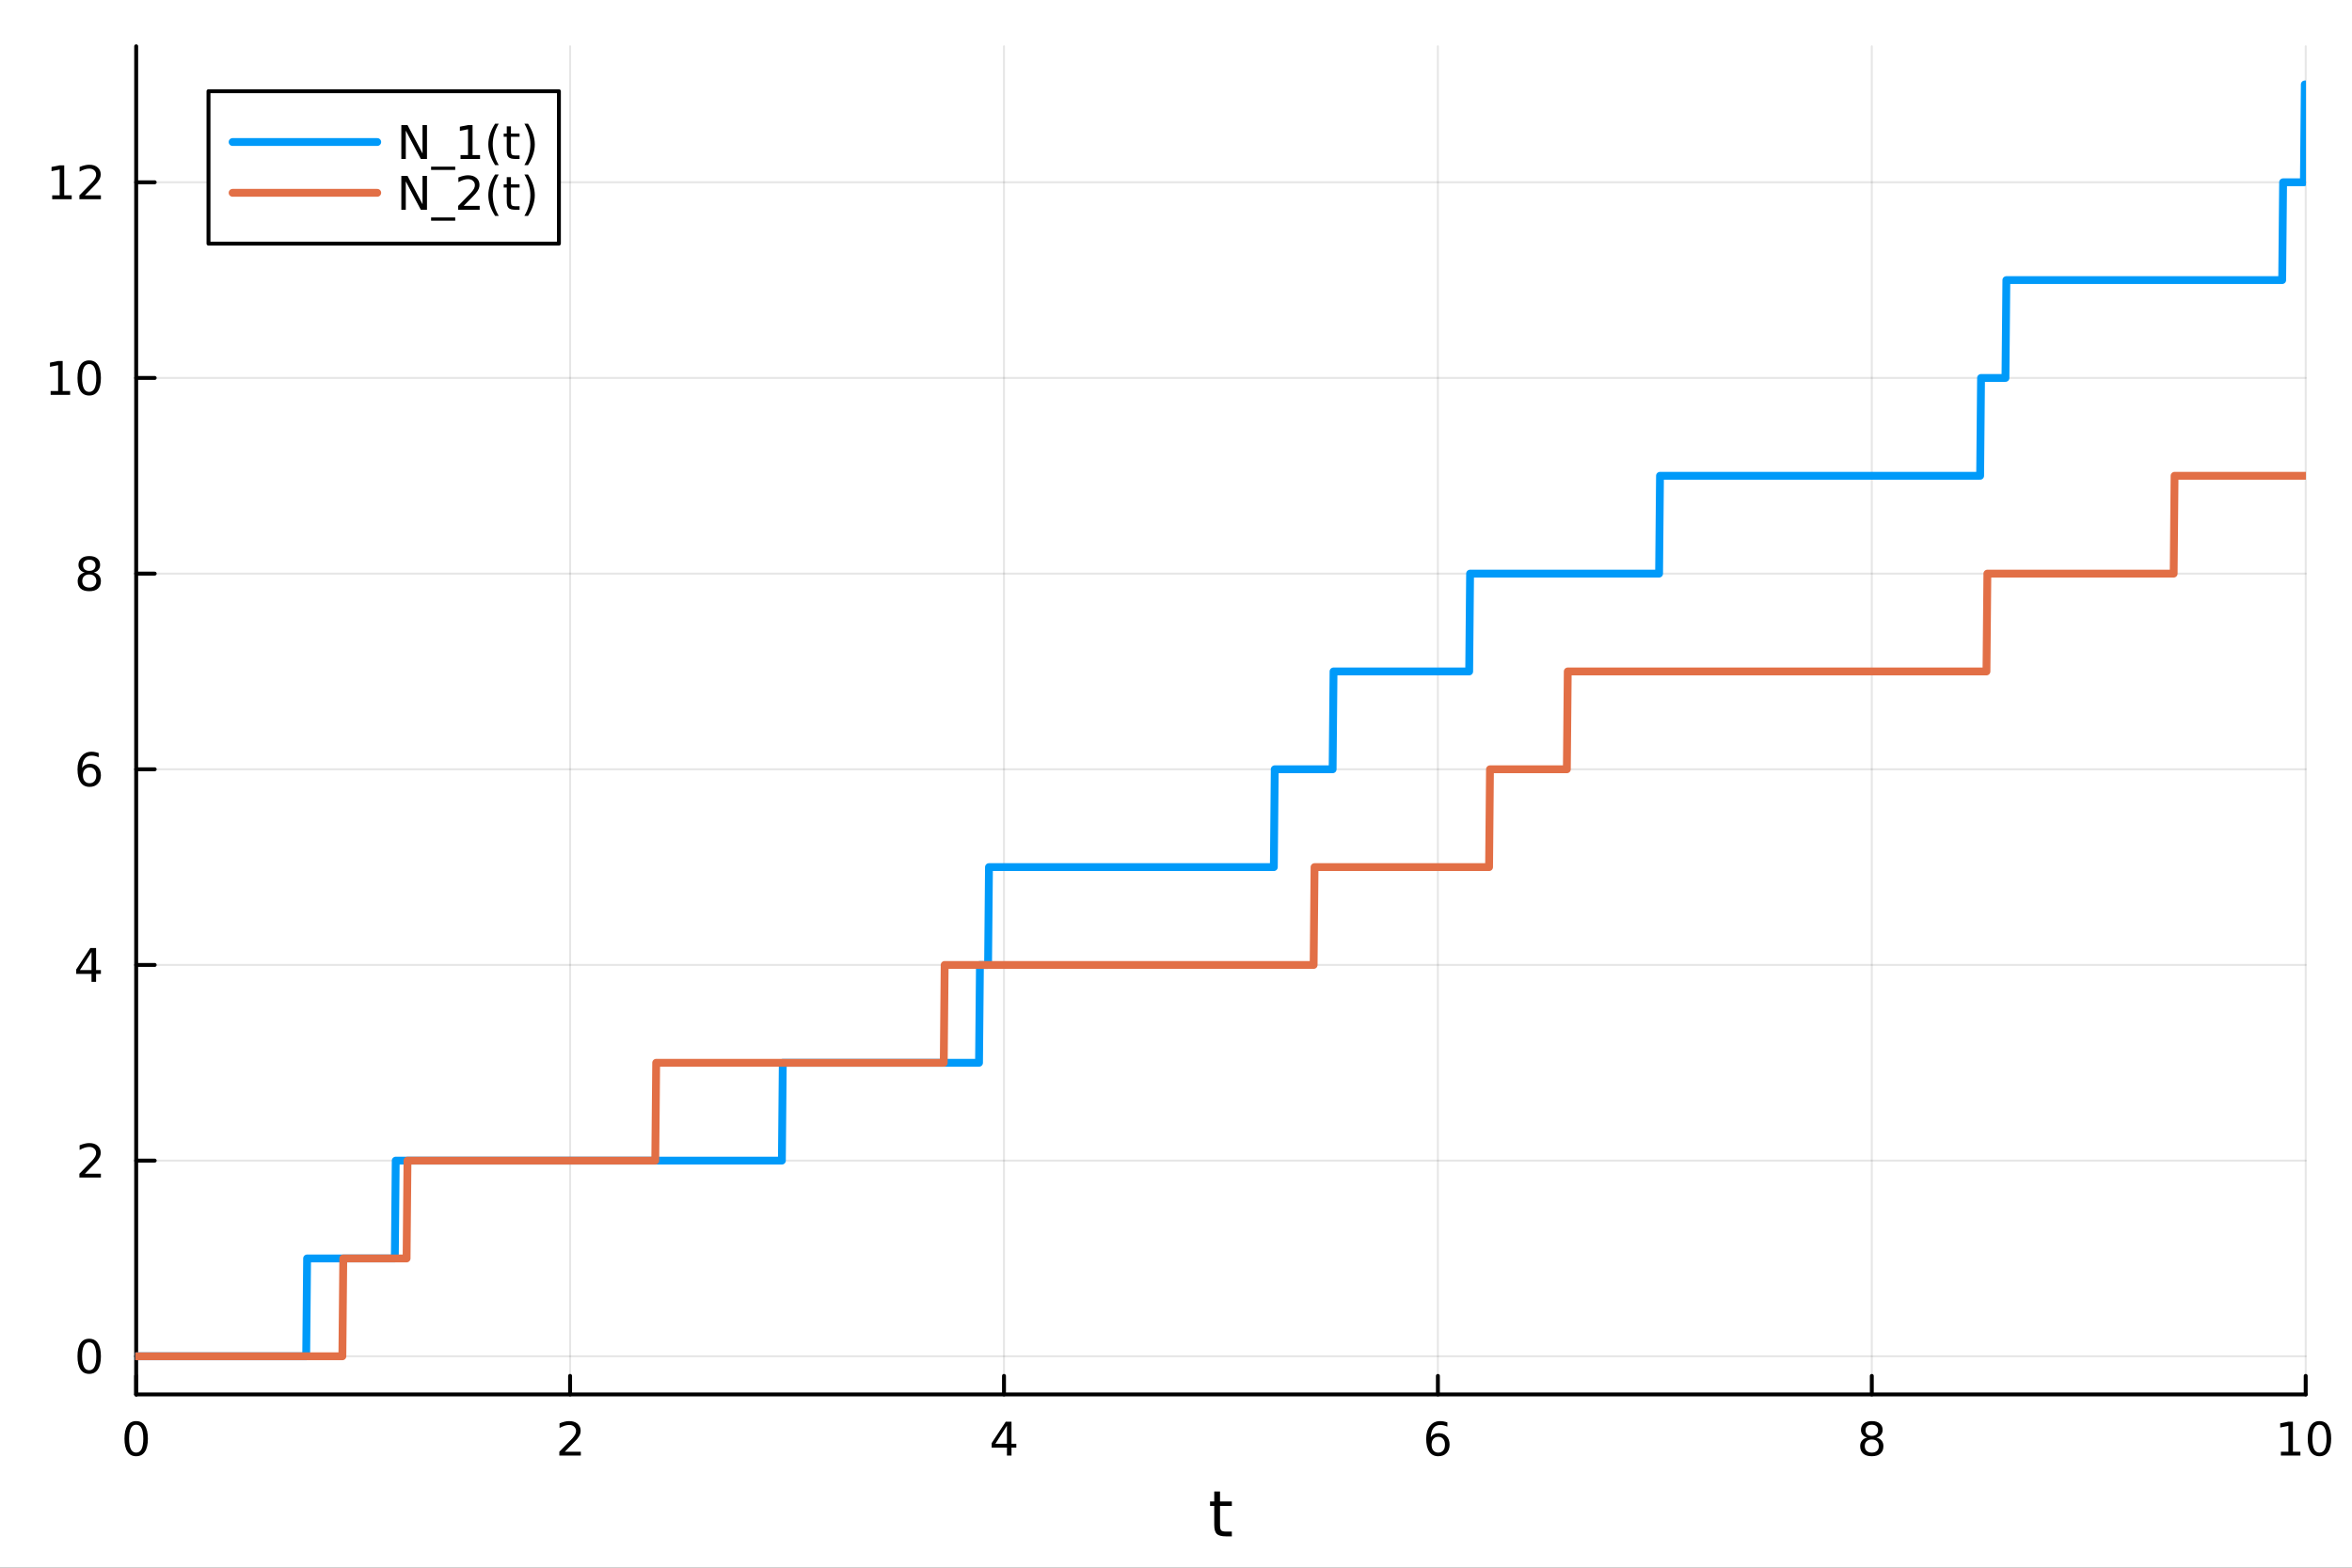 <?xml version="1.0" encoding="utf-8"?>
<svg xmlns="http://www.w3.org/2000/svg" xmlns:xlink="http://www.w3.org/1999/xlink" width="600" height="400" viewBox="0 0 2400 1600">
<rect x="0" y="0" width="2400" height="1600" fill="#333333" stroke="none"/>
<defs>
  <clipPath id="clip360">
    <rect x="0" y="0" width="2400" height="1600"/>
  </clipPath>
</defs>
<path clip-path="url(#clip360)" d="M0 1600 L2400 1600 L2400 0 L0 0  Z" fill="#ffffff" fill-rule="evenodd" fill-opacity="1"/>
<defs>
  <clipPath id="clip361">
    <rect x="480" y="0" width="1681" height="1600"/>
  </clipPath>
</defs>
<path clip-path="url(#clip360)" d="M138.959 1423.18 L2352.76 1423.18 L2352.76 47.244 L138.959 47.244  Z" fill="#ffffff" fill-rule="evenodd" fill-opacity="1"/>
<defs>
  <clipPath id="clip362">
    <rect x="138" y="47" width="2215" height="1377"/>
  </clipPath>
</defs>
<polyline clip-path="url(#clip362)" style="stroke:#000000; stroke-linecap:round; stroke-linejoin:round; stroke-width:2; stroke-opacity:0.1; fill:none" points="138.959,1423.18 138.959,47.244 "/>
<polyline clip-path="url(#clip362)" style="stroke:#000000; stroke-linecap:round; stroke-linejoin:round; stroke-width:2; stroke-opacity:0.1; fill:none" points="581.719,1423.18 581.719,47.244 "/>
<polyline clip-path="url(#clip362)" style="stroke:#000000; stroke-linecap:round; stroke-linejoin:round; stroke-width:2; stroke-opacity:0.1; fill:none" points="1024.48,1423.18 1024.48,47.244 "/>
<polyline clip-path="url(#clip362)" style="stroke:#000000; stroke-linecap:round; stroke-linejoin:round; stroke-width:2; stroke-opacity:0.1; fill:none" points="1467.24,1423.18 1467.24,47.244 "/>
<polyline clip-path="url(#clip362)" style="stroke:#000000; stroke-linecap:round; stroke-linejoin:round; stroke-width:2; stroke-opacity:0.1; fill:none" points="1910,1423.18 1910,47.244 "/>
<polyline clip-path="url(#clip362)" style="stroke:#000000; stroke-linecap:round; stroke-linejoin:round; stroke-width:2; stroke-opacity:0.1; fill:none" points="2352.76,1423.18 2352.76,47.244 "/>
<polyline clip-path="url(#clip362)" style="stroke:#000000; stroke-linecap:round; stroke-linejoin:round; stroke-width:2; stroke-opacity:0.1; fill:none" points="138.959,1384.24 2352.76,1384.24 "/>
<polyline clip-path="url(#clip362)" style="stroke:#000000; stroke-linecap:round; stroke-linejoin:round; stroke-width:2; stroke-opacity:0.1; fill:none" points="138.959,1184.54 2352.76,1184.54 "/>
<polyline clip-path="url(#clip362)" style="stroke:#000000; stroke-linecap:round; stroke-linejoin:round; stroke-width:2; stroke-opacity:0.1; fill:none" points="138.959,984.837 2352.76,984.837 "/>
<polyline clip-path="url(#clip362)" style="stroke:#000000; stroke-linecap:round; stroke-linejoin:round; stroke-width:2; stroke-opacity:0.1; fill:none" points="138.959,785.137 2352.76,785.137 "/>
<polyline clip-path="url(#clip362)" style="stroke:#000000; stroke-linecap:round; stroke-linejoin:round; stroke-width:2; stroke-opacity:0.1; fill:none" points="138.959,585.437 2352.76,585.437 "/>
<polyline clip-path="url(#clip362)" style="stroke:#000000; stroke-linecap:round; stroke-linejoin:round; stroke-width:2; stroke-opacity:0.1; fill:none" points="138.959,385.736 2352.76,385.736 "/>
<polyline clip-path="url(#clip362)" style="stroke:#000000; stroke-linecap:round; stroke-linejoin:round; stroke-width:2; stroke-opacity:0.1; fill:none" points="138.959,186.036 2352.76,186.036 "/>
<polyline clip-path="url(#clip360)" style="stroke:#000000; stroke-linecap:round; stroke-linejoin:round; stroke-width:4; stroke-opacity:1; fill:none" points="138.959,1423.18 2352.76,1423.18 "/>
<polyline clip-path="url(#clip360)" style="stroke:#000000; stroke-linecap:round; stroke-linejoin:round; stroke-width:4; stroke-opacity:1; fill:none" points="138.959,1423.18 138.959,1404.28 "/>
<polyline clip-path="url(#clip360)" style="stroke:#000000; stroke-linecap:round; stroke-linejoin:round; stroke-width:4; stroke-opacity:1; fill:none" points="581.719,1423.18 581.719,1404.28 "/>
<polyline clip-path="url(#clip360)" style="stroke:#000000; stroke-linecap:round; stroke-linejoin:round; stroke-width:4; stroke-opacity:1; fill:none" points="1024.48,1423.18 1024.48,1404.28 "/>
<polyline clip-path="url(#clip360)" style="stroke:#000000; stroke-linecap:round; stroke-linejoin:round; stroke-width:4; stroke-opacity:1; fill:none" points="1467.24,1423.18 1467.24,1404.28 "/>
<polyline clip-path="url(#clip360)" style="stroke:#000000; stroke-linecap:round; stroke-linejoin:round; stroke-width:4; stroke-opacity:1; fill:none" points="1910,1423.18 1910,1404.28 "/>
<polyline clip-path="url(#clip360)" style="stroke:#000000; stroke-linecap:round; stroke-linejoin:round; stroke-width:4; stroke-opacity:1; fill:none" points="2352.76,1423.18 2352.76,1404.28 "/>
<path clip-path="url(#clip360)" d="M138.959 1454.1 Q135.348 1454.1 133.52 1457.66 Q131.714 1461.2 131.714 1468.33 Q131.714 1475.44 133.52 1479.01 Q135.348 1482.55 138.959 1482.55 Q142.594 1482.55 144.399 1479.01 Q146.228 1475.44 146.228 1468.33 Q146.228 1461.2 144.399 1457.66 Q142.594 1454.1 138.959 1454.1 M138.959 1450.39 Q144.77 1450.39 147.825 1455 Q150.904 1459.58 150.904 1468.33 Q150.904 1477.06 147.825 1481.67 Q144.77 1486.25 138.959 1486.25 Q133.149 1486.25 130.071 1481.67 Q127.015 1477.06 127.015 1468.33 Q127.015 1459.58 130.071 1455 Q133.149 1450.39 138.959 1450.39 Z" fill="#000000" fill-rule="nonzero" fill-opacity="1" /><path clip-path="url(#clip360)" d="M576.372 1481.64 L592.691 1481.64 L592.691 1485.58 L570.747 1485.58 L570.747 1481.64 Q573.409 1478.89 577.992 1474.26 Q582.598 1469.61 583.779 1468.27 Q586.024 1465.74 586.904 1464.01 Q587.807 1462.25 587.807 1460.56 Q587.807 1457.8 585.862 1456.07 Q583.941 1454.33 580.839 1454.33 Q578.64 1454.33 576.186 1455.09 Q573.756 1455.86 570.978 1457.41 L570.978 1452.69 Q573.802 1451.55 576.256 1450.97 Q578.709 1450.39 580.747 1450.39 Q586.117 1450.39 589.311 1453.08 Q592.506 1455.77 592.506 1460.26 Q592.506 1462.39 591.696 1464.31 Q590.908 1466.2 588.802 1468.8 Q588.223 1469.47 585.121 1472.69 Q582.02 1475.88 576.372 1481.64 Z" fill="#000000" fill-rule="nonzero" fill-opacity="1" /><path clip-path="url(#clip360)" d="M1027.49 1455.09 L1015.68 1473.54 L1027.49 1473.54 L1027.49 1455.09 M1026.26 1451.02 L1032.14 1451.02 L1032.14 1473.54 L1037.07 1473.54 L1037.07 1477.43 L1032.14 1477.43 L1032.14 1485.58 L1027.49 1485.58 L1027.49 1477.43 L1011.89 1477.43 L1011.89 1472.92 L1026.26 1451.02 Z" fill="#000000" fill-rule="nonzero" fill-opacity="1" /><path clip-path="url(#clip360)" d="M1467.64 1466.44 Q1464.49 1466.44 1462.64 1468.59 Q1460.81 1470.74 1460.81 1474.49 Q1460.81 1478.22 1462.64 1480.39 Q1464.49 1482.55 1467.64 1482.55 Q1470.79 1482.55 1472.62 1480.39 Q1474.47 1478.22 1474.47 1474.49 Q1474.47 1470.74 1472.62 1468.59 Q1470.79 1466.44 1467.64 1466.44 M1476.92 1451.78 L1476.92 1456.04 Q1475.17 1455.21 1473.36 1454.77 Q1471.58 1454.33 1469.82 1454.33 Q1465.19 1454.33 1462.74 1457.45 Q1460.3 1460.58 1459.96 1466.9 Q1461.32 1464.89 1463.38 1463.82 Q1465.44 1462.73 1467.92 1462.73 Q1473.13 1462.73 1476.14 1465.9 Q1479.17 1469.05 1479.17 1474.49 Q1479.17 1479.82 1476.02 1483.03 Q1472.87 1486.25 1467.64 1486.25 Q1461.65 1486.25 1458.48 1481.67 Q1455.3 1477.06 1455.3 1468.33 Q1455.3 1460.14 1459.19 1455.28 Q1463.08 1450.39 1469.63 1450.39 Q1471.39 1450.39 1473.17 1450.74 Q1474.98 1451.09 1476.92 1451.78 Z" fill="#000000" fill-rule="nonzero" fill-opacity="1" /><path clip-path="url(#clip360)" d="M1910 1469.17 Q1906.66 1469.17 1904.74 1470.95 Q1902.84 1472.73 1902.84 1475.86 Q1902.84 1478.98 1904.74 1480.77 Q1906.66 1482.55 1910 1482.55 Q1913.33 1482.55 1915.25 1480.77 Q1917.17 1478.96 1917.17 1475.86 Q1917.17 1472.73 1915.25 1470.95 Q1913.35 1469.17 1910 1469.17 M1905.32 1467.18 Q1902.31 1466.44 1900.62 1464.38 Q1898.96 1462.32 1898.96 1459.35 Q1898.96 1455.21 1901.89 1452.8 Q1904.86 1450.39 1910 1450.39 Q1915.16 1450.39 1918.1 1452.8 Q1921.04 1455.21 1921.04 1459.35 Q1921.04 1462.32 1919.35 1464.38 Q1917.68 1466.44 1914.7 1467.18 Q1918.08 1467.96 1919.95 1470.26 Q1921.85 1472.55 1921.85 1475.86 Q1921.85 1480.88 1918.77 1483.57 Q1915.71 1486.25 1910 1486.25 Q1904.28 1486.25 1901.2 1483.57 Q1898.14 1480.88 1898.14 1475.86 Q1898.14 1472.55 1900.04 1470.26 Q1901.94 1467.96 1905.32 1467.18 M1903.61 1459.79 Q1903.61 1462.48 1905.27 1463.98 Q1906.96 1465.49 1910 1465.49 Q1913.01 1465.49 1914.7 1463.98 Q1916.41 1462.48 1916.41 1459.79 Q1916.41 1457.11 1914.7 1455.6 Q1913.01 1454.1 1910 1454.1 Q1906.96 1454.1 1905.27 1455.6 Q1903.61 1457.11 1903.61 1459.79 Z" fill="#000000" fill-rule="nonzero" fill-opacity="1" /><path clip-path="url(#clip360)" d="M2327.44 1481.64 L2335.08 1481.64 L2335.08 1455.28 L2326.77 1456.95 L2326.77 1452.69 L2335.04 1451.02 L2339.71 1451.02 L2339.71 1481.64 L2347.35 1481.64 L2347.35 1485.58 L2327.44 1485.58 L2327.44 1481.64 Z" fill="#000000" fill-rule="nonzero" fill-opacity="1" /><path clip-path="url(#clip360)" d="M2366.8 1454.1 Q2363.18 1454.1 2361.36 1457.66 Q2359.55 1461.2 2359.55 1468.33 Q2359.55 1475.44 2361.36 1479.01 Q2363.18 1482.55 2366.8 1482.55 Q2370.43 1482.55 2372.23 1479.01 Q2374.06 1475.44 2374.06 1468.33 Q2374.06 1461.2 2372.23 1457.66 Q2370.43 1454.1 2366.8 1454.1 M2366.8 1450.39 Q2372.61 1450.39 2375.66 1455 Q2378.74 1459.58 2378.74 1468.33 Q2378.74 1477.06 2375.66 1481.67 Q2372.61 1486.25 2366.8 1486.25 Q2360.99 1486.25 2357.91 1481.67 Q2354.85 1477.06 2354.85 1468.33 Q2354.85 1459.58 2357.91 1455 Q2360.99 1450.39 2366.8 1450.39 Z" fill="#000000" fill-rule="nonzero" fill-opacity="1" /><path clip-path="url(#clip360)" d="M1244.92 1522.27 L1244.92 1532.4 L1256.98 1532.4 L1256.98 1536.95 L1244.92 1536.95 L1244.92 1556.3 Q1244.92 1560.66 1246.1 1561.9 Q1247.31 1563.14 1250.97 1563.14 L1256.98 1563.14 L1256.98 1568.04 L1250.97 1568.04 Q1244.19 1568.04 1241.61 1565.53 Q1239.03 1562.98 1239.03 1556.3 L1239.03 1536.95 L1234.73 1536.95 L1234.73 1532.4 L1239.03 1532.4 L1239.03 1522.27 L1244.92 1522.27 Z" fill="#000000" fill-rule="nonzero" fill-opacity="1" /><polyline clip-path="url(#clip360)" style="stroke:#000000; stroke-linecap:round; stroke-linejoin:round; stroke-width:4; stroke-opacity:1; fill:none" points="138.959,1423.18 138.959,47.244 "/>
<polyline clip-path="url(#clip360)" style="stroke:#000000; stroke-linecap:round; stroke-linejoin:round; stroke-width:4; stroke-opacity:1; fill:none" points="138.959,1384.24 157.857,1384.24 "/>
<polyline clip-path="url(#clip360)" style="stroke:#000000; stroke-linecap:round; stroke-linejoin:round; stroke-width:4; stroke-opacity:1; fill:none" points="138.959,1184.54 157.857,1184.54 "/>
<polyline clip-path="url(#clip360)" style="stroke:#000000; stroke-linecap:round; stroke-linejoin:round; stroke-width:4; stroke-opacity:1; fill:none" points="138.959,984.837 157.857,984.837 "/>
<polyline clip-path="url(#clip360)" style="stroke:#000000; stroke-linecap:round; stroke-linejoin:round; stroke-width:4; stroke-opacity:1; fill:none" points="138.959,785.137 157.857,785.137 "/>
<polyline clip-path="url(#clip360)" style="stroke:#000000; stroke-linecap:round; stroke-linejoin:round; stroke-width:4; stroke-opacity:1; fill:none" points="138.959,585.437 157.857,585.437 "/>
<polyline clip-path="url(#clip360)" style="stroke:#000000; stroke-linecap:round; stroke-linejoin:round; stroke-width:4; stroke-opacity:1; fill:none" points="138.959,385.736 157.857,385.736 "/>
<polyline clip-path="url(#clip360)" style="stroke:#000000; stroke-linecap:round; stroke-linejoin:round; stroke-width:4; stroke-opacity:1; fill:none" points="138.959,186.036 157.857,186.036 "/>
<path clip-path="url(#clip360)" d="M91.015 1370.04 Q87.404 1370.04 85.575 1373.6 Q83.77 1377.14 83.77 1384.27 Q83.77 1391.38 85.575 1394.94 Q87.404 1398.49 91.015 1398.49 Q94.649 1398.49 96.455 1394.94 Q98.284 1391.38 98.284 1384.27 Q98.284 1377.14 96.455 1373.6 Q94.649 1370.04 91.015 1370.04 M91.015 1366.33 Q96.825 1366.33 99.881 1370.94 Q102.959 1375.52 102.959 1384.27 Q102.959 1393 99.881 1397.61 Q96.825 1402.19 91.015 1402.19 Q85.205 1402.19 82.126 1397.61 Q79.071 1393 79.071 1384.27 Q79.071 1375.52 82.126 1370.94 Q85.205 1366.33 91.015 1366.33 Z" fill="#000000" fill-rule="nonzero" fill-opacity="1" /><path clip-path="url(#clip360)" d="M86.64 1197.88 L102.959 1197.88 L102.959 1201.82 L81.015 1201.82 L81.015 1197.88 Q83.677 1195.13 88.26 1190.5 Q92.867 1185.85 94.047 1184.5 Q96.293 1181.98 97.172 1180.24 Q98.075 1178.48 98.075 1176.79 Q98.075 1174.04 96.131 1172.3 Q94.21 1170.57 91.108 1170.57 Q88.909 1170.57 86.455 1171.33 Q84.024 1172.1 81.247 1173.65 L81.247 1168.92 Q84.071 1167.79 86.524 1167.21 Q88.978 1166.63 91.015 1166.63 Q96.385 1166.63 99.58 1169.32 Q102.774 1172 102.774 1176.49 Q102.774 1178.62 101.964 1180.54 Q101.177 1182.44 99.071 1185.04 Q98.492 1185.71 95.39 1188.92 Q92.288 1192.12 86.64 1197.88 Z" fill="#000000" fill-rule="nonzero" fill-opacity="1" /><path clip-path="url(#clip360)" d="M93.376 971.632 L81.571 990.08 L93.376 990.08 L93.376 971.632 M92.149 967.557 L98.029 967.557 L98.029 990.08 L102.959 990.08 L102.959 993.969 L98.029 993.969 L98.029 1002.12 L93.376 1002.12 L93.376 993.969 L77.774 993.969 L77.774 989.455 L92.149 967.557 Z" fill="#000000" fill-rule="nonzero" fill-opacity="1" /><path clip-path="url(#clip360)" d="M91.432 783.274 Q88.284 783.274 86.432 785.426 Q84.603 787.579 84.603 791.329 Q84.603 795.056 86.432 797.232 Q88.284 799.385 91.432 799.385 Q94.58 799.385 96.409 797.232 Q98.26 795.056 98.26 791.329 Q98.26 787.579 96.409 785.426 Q94.58 783.274 91.432 783.274 M100.714 768.621 L100.714 772.88 Q98.955 772.047 97.149 771.607 Q95.367 771.167 93.608 771.167 Q88.978 771.167 86.524 774.292 Q84.094 777.417 83.747 783.737 Q85.112 781.723 87.172 780.658 Q89.233 779.57 91.71 779.57 Q96.918 779.57 99.927 782.741 Q102.959 785.889 102.959 791.329 Q102.959 796.653 99.811 799.871 Q96.663 803.088 91.432 803.088 Q85.436 803.088 82.265 798.505 Q79.094 793.899 79.094 785.172 Q79.094 776.977 82.983 772.116 Q86.872 767.232 93.422 767.232 Q95.182 767.232 96.964 767.579 Q98.77 767.927 100.714 768.621 Z" fill="#000000" fill-rule="nonzero" fill-opacity="1" /><path clip-path="url(#clip360)" d="M91.108 586.305 Q87.774 586.305 85.853 588.087 Q83.955 589.87 83.955 592.994 Q83.955 596.119 85.853 597.902 Q87.774 599.684 91.108 599.684 Q94.441 599.684 96.362 597.902 Q98.284 596.096 98.284 592.994 Q98.284 589.87 96.362 588.087 Q94.464 586.305 91.108 586.305 M86.432 584.314 Q83.422 583.573 81.733 581.513 Q80.066 579.453 80.066 576.49 Q80.066 572.346 83.006 569.939 Q85.969 567.532 91.108 567.532 Q96.27 567.532 99.21 569.939 Q102.149 572.346 102.149 576.49 Q102.149 579.453 100.459 581.513 Q98.793 583.573 95.807 584.314 Q99.186 585.101 101.061 587.393 Q102.959 589.684 102.959 592.994 Q102.959 598.018 99.881 600.703 Q96.825 603.388 91.108 603.388 Q85.39 603.388 82.311 600.703 Q79.256 598.018 79.256 592.994 Q79.256 589.684 81.154 587.393 Q83.052 585.101 86.432 584.314 M84.719 576.93 Q84.719 579.615 86.385 581.12 Q88.075 582.624 91.108 582.624 Q94.117 582.624 95.807 581.12 Q97.52 579.615 97.52 576.93 Q97.52 574.245 95.807 572.74 Q94.117 571.235 91.108 571.235 Q88.075 571.235 86.385 572.74 Q84.719 574.245 84.719 576.93 Z" fill="#000000" fill-rule="nonzero" fill-opacity="1" /><path clip-path="url(#clip360)" d="M51.663 399.081 L59.302 399.081 L59.302 372.716 L50.992 374.382 L50.992 370.123 L59.256 368.456 L63.932 368.456 L63.932 399.081 L71.571 399.081 L71.571 403.016 L51.663 403.016 L51.663 399.081 Z" fill="#000000" fill-rule="nonzero" fill-opacity="1" /><path clip-path="url(#clip360)" d="M91.015 371.535 Q87.404 371.535 85.575 375.1 Q83.77 378.641 83.77 385.771 Q83.77 392.877 85.575 396.442 Q87.404 399.984 91.015 399.984 Q94.649 399.984 96.455 396.442 Q98.284 392.877 98.284 385.771 Q98.284 378.641 96.455 375.1 Q94.649 371.535 91.015 371.535 M91.015 367.831 Q96.825 367.831 99.881 372.438 Q102.959 377.021 102.959 385.771 Q102.959 394.498 99.881 399.104 Q96.825 403.688 91.015 403.688 Q85.205 403.688 82.126 399.104 Q79.071 394.498 79.071 385.771 Q79.071 377.021 82.126 372.438 Q85.205 367.831 91.015 367.831 Z" fill="#000000" fill-rule="nonzero" fill-opacity="1" /><path clip-path="url(#clip360)" d="M53.261 199.381 L60.9 199.381 L60.9 173.015 L52.589 174.682 L52.589 170.423 L60.853 168.756 L65.529 168.756 L65.529 199.381 L73.168 199.381 L73.168 203.316 L53.261 203.316 L53.261 199.381 Z" fill="#000000" fill-rule="nonzero" fill-opacity="1" /><path clip-path="url(#clip360)" d="M86.64 199.381 L102.959 199.381 L102.959 203.316 L81.015 203.316 L81.015 199.381 Q83.677 196.626 88.26 191.996 Q92.867 187.344 94.047 186.001 Q96.293 183.478 97.172 181.742 Q98.075 179.983 98.075 178.293 Q98.075 175.538 96.131 173.802 Q94.21 172.066 91.108 172.066 Q88.909 172.066 86.455 172.83 Q84.024 173.594 81.247 175.145 L81.247 170.423 Q84.071 169.288 86.524 168.71 Q88.978 168.131 91.015 168.131 Q96.385 168.131 99.58 170.816 Q102.774 173.501 102.774 177.992 Q102.774 180.122 101.964 182.043 Q101.177 183.941 99.071 186.534 Q98.492 187.205 95.39 190.422 Q92.288 193.617 86.64 199.381 Z" fill="#000000" fill-rule="nonzero" fill-opacity="1" /><polyline clip-path="url(#clip362)" style="stroke:#009af9; stroke-linecap:round; stroke-linejoin:round; stroke-width:8; stroke-opacity:1; fill:none" points="138.959,1384.24 139.882,1384.24 140.805,1384.24 141.728,1384.24 142.651,1384.24 143.573,1384.24 144.496,1384.24 145.419,1384.24 146.342,1384.24 147.265,1384.24 148.187,1384.24 149.11,1384.24 150.033,1384.24 150.956,1384.24 151.879,1384.24 152.801,1384.24 153.724,1384.24 154.647,1384.24 155.57,1384.24 156.493,1384.24 157.415,1384.24 158.338,1384.24 159.261,1384.24 160.184,1384.24 161.107,1384.24 162.029,1384.24 162.952,1384.24 163.875,1384.24 164.798,1384.24 165.721,1384.24 166.643,1384.24 167.566,1384.24 168.489,1384.24 169.412,1384.24 170.335,1384.24 171.257,1384.24 172.18,1384.24 173.103,1384.24 174.026,1384.24 174.949,1384.24 175.871,1384.24 176.794,1384.24 177.717,1384.24 178.64,1384.24 179.563,1384.24 180.485,1384.24 181.408,1384.24 182.331,1384.24 183.254,1384.24 184.177,1384.24 185.099,1384.24 186.022,1384.24 186.945,1384.24 187.868,1384.24 188.791,1384.24 189.713,1384.24 190.636,1384.24 191.559,1384.24 192.482,1384.24 193.405,1384.24 194.327,1384.24 195.25,1384.24 196.173,1384.24 197.096,1384.24 198.019,1384.24 198.941,1384.24 199.864,1384.24 200.787,1384.24 201.71,1384.24 202.633,1384.24 203.555,1384.24 204.478,1384.24 205.401,1384.24 206.324,1384.24 207.247,1384.24 208.169,1384.24 209.092,1384.24 210.015,1384.24 210.938,1384.24 211.861,1384.24 212.783,1384.24 213.706,1384.24 214.629,1384.24 215.552,1384.24 216.475,1384.24 217.397,1384.24 218.32,1384.24 219.243,1384.24 220.166,1384.24 221.089,1384.24 222.011,1384.24 222.934,1384.24 223.857,1384.24 224.78,1384.24 225.703,1384.24 226.625,1384.24 227.548,1384.24 228.471,1384.24 229.394,1384.24 230.317,1384.24 231.239,1384.24 232.162,1384.24 233.085,1384.24 234.008,1384.24 234.931,1384.24 235.853,1384.24 236.776,1384.24 237.699,1384.24 238.622,1384.24 239.545,1384.24 240.467,1384.24 241.39,1384.24 242.313,1384.24 243.236,1384.24 244.159,1384.24 245.081,1384.24 246.004,1384.24 246.927,1384.24 247.85,1384.24 248.773,1384.24 249.695,1384.24 250.618,1384.24 251.541,1384.24 252.464,1384.24 253.387,1384.24 254.309,1384.24 255.232,1384.24 256.155,1384.24 257.078,1384.24 258.001,1384.24 258.923,1384.24 259.846,1384.24 260.769,1384.24 261.692,1384.24 262.615,1384.24 263.537,1384.24 264.46,1384.24 265.383,1384.24 266.306,1384.24 267.229,1384.24 268.151,1384.24 269.074,1384.24 269.997,1384.24 270.92,1384.24 271.843,1384.24 272.765,1384.24 273.688,1384.24 274.611,1384.24 275.534,1384.24 276.457,1384.24 277.379,1384.24 278.302,1384.24 279.225,1384.24 280.148,1384.24 281.071,1384.24 281.993,1384.24 282.916,1384.24 283.839,1384.24 284.762,1384.24 285.685,1384.24 286.607,1384.24 287.53,1384.24 288.453,1384.24 289.376,1384.24 290.299,1384.24 291.221,1384.24 292.144,1384.24 293.067,1384.24 293.99,1384.24 294.913,1384.24 295.835,1384.24 296.758,1384.24 297.681,1384.24 298.604,1384.24 299.527,1384.24 300.449,1384.24 301.372,1384.24 302.295,1384.24 303.218,1384.24 304.141,1384.24 305.063,1384.24 305.986,1384.24 306.909,1384.24 307.832,1384.24 308.755,1384.24 309.677,1384.24 310.6,1384.24 311.523,1384.24 312.446,1384.24 313.369,1284.39 314.291,1284.39 315.214,1284.39 316.137,1284.39 317.06,1284.39 317.983,1284.39 318.905,1284.39 319.828,1284.39 320.751,1284.39 321.674,1284.39 322.597,1284.39 323.519,1284.39 324.442,1284.39 325.365,1284.39 326.288,1284.39 327.211,1284.39 328.133,1284.39 329.056,1284.39 329.979,1284.39 330.902,1284.39 331.825,1284.39 332.747,1284.39 333.67,1284.39 334.593,1284.39 335.516,1284.39 336.439,1284.39 337.361,1284.39 338.284,1284.39 339.207,1284.39 340.13,1284.39 341.053,1284.39 341.975,1284.39 342.898,1284.39 343.821,1284.39 344.744,1284.39 345.667,1284.39 346.589,1284.39 347.512,1284.39 348.435,1284.39 349.358,1284.39 350.281,1284.39 351.203,1284.39 352.126,1284.39 353.049,1284.39 353.972,1284.39 354.895,1284.39 355.817,1284.39 356.74,1284.39 357.663,1284.39 358.586,1284.39 359.509,1284.39 360.431,1284.39 361.354,1284.39 362.277,1284.39 363.2,1284.39 364.123,1284.39 365.045,1284.39 365.968,1284.39 366.891,1284.39 367.814,1284.39 368.737,1284.39 369.659,1284.39 370.582,1284.39 371.505,1284.39 372.428,1284.39 373.351,1284.39 374.273,1284.39 375.196,1284.39 376.119,1284.39 377.042,1284.39 377.965,1284.39 378.887,1284.39 379.81,1284.39 380.733,1284.39 381.656,1284.39 382.579,1284.39 383.501,1284.39 384.424,1284.39 385.347,1284.39 386.27,1284.39 387.193,1284.39 388.115,1284.39 389.038,1284.39 389.961,1284.39 390.884,1284.39 391.807,1284.39 392.729,1284.39 393.652,1284.39 394.575,1284.39 395.498,1284.39 396.421,1284.39 397.343,1284.39 398.266,1284.39 399.189,1284.39 400.112,1284.39 401.035,1284.39 401.957,1284.39 402.88,1284.39 403.803,1184.54 404.726,1184.54 405.649,1184.54 406.571,1184.54 407.494,1184.54 408.417,1184.54 409.34,1184.54 410.263,1184.54 411.185,1184.54 412.108,1184.54 413.031,1184.54 413.954,1184.54 414.877,1184.54 415.799,1184.54 416.722,1184.54 417.645,1184.54 418.568,1184.54 419.491,1184.54 420.413,1184.54 421.336,1184.54 422.259,1184.54 423.182,1184.54 424.105,1184.54 425.027,1184.54 425.95,1184.54 426.873,1184.54 427.796,1184.54 428.719,1184.54 429.641,1184.54 430.564,1184.54 431.487,1184.54 432.41,1184.54 433.333,1184.54 434.255,1184.54 435.178,1184.54 436.101,1184.54 437.024,1184.54 437.947,1184.54 438.869,1184.54 439.792,1184.54 440.715,1184.54 441.638,1184.54 442.561,1184.54 443.483,1184.54 444.406,1184.54 445.329,1184.54 446.252,1184.54 447.175,1184.54 448.097,1184.54 449.02,1184.54 449.943,1184.54 450.866,1184.54 451.789,1184.54 452.711,1184.54 453.634,1184.54 454.557,1184.54 455.48,1184.54 456.403,1184.54 457.325,1184.54 458.248,1184.54 459.171,1184.54 460.094,1184.54 461.017,1184.54 461.939,1184.54 462.862,1184.54 463.785,1184.54 464.708,1184.54 465.631,1184.54 466.553,1184.54 467.476,1184.54 468.399,1184.54 469.322,1184.54 470.245,1184.54 471.167,1184.54 472.09,1184.54 473.013,1184.54 473.936,1184.54 474.859,1184.54 475.781,1184.54 476.704,1184.54 477.627,1184.54 478.55,1184.54 479.473,1184.54 480.395,1184.54 481.318,1184.54 482.241,1184.54 483.164,1184.54 484.087,1184.54 485.009,1184.54 485.932,1184.54 486.855,1184.54 487.778,1184.54 488.701,1184.54 489.623,1184.54 490.546,1184.54 491.469,1184.54 492.392,1184.54 493.315,1184.54 494.237,1184.54 495.16,1184.54 496.083,1184.54 497.006,1184.54 497.929,1184.54 498.851,1184.54 499.774,1184.54 500.697,1184.54 501.62,1184.54 502.543,1184.54 503.465,1184.54 504.388,1184.54 505.311,1184.54 506.234,1184.54 507.157,1184.54 508.079,1184.54 509.002,1184.54 509.925,1184.54 510.848,1184.54 511.771,1184.54 512.693,1184.54 513.616,1184.54 514.539,1184.54 515.462,1184.54 516.385,1184.54 517.307,1184.54 518.23,1184.54 519.153,1184.54 520.076,1184.54 520.999,1184.54 521.921,1184.54 522.844,1184.54 523.767,1184.54 524.69,1184.54 525.613,1184.54 526.535,1184.54 527.458,1184.54 528.381,1184.54 529.304,1184.54 530.227,1184.54 531.149,1184.54 532.072,1184.54 532.995,1184.54 533.918,1184.54 534.841,1184.54 535.763,1184.54 536.686,1184.54 537.609,1184.54 538.532,1184.54 539.455,1184.54 540.377,1184.54 541.3,1184.54 542.223,1184.54 543.146,1184.54 544.069,1184.54 544.991,1184.54 545.914,1184.54 546.837,1184.54 547.76,1184.54 548.683,1184.54 549.605,1184.54 550.528,1184.54 551.451,1184.54 552.374,1184.54 553.297,1184.54 554.219,1184.54 555.142,1184.54 556.065,1184.54 556.988,1184.54 557.911,1184.54 558.833,1184.54 559.756,1184.54 560.679,1184.54 561.602,1184.54 562.524,1184.54 563.447,1184.54 564.37,1184.54 565.293,1184.54 566.216,1184.54 567.138,1184.54 568.061,1184.54 568.984,1184.54 569.907,1184.54 570.83,1184.54 571.752,1184.54 572.675,1184.54 573.598,1184.54 574.521,1184.54 575.444,1184.54 576.366,1184.54 577.289,1184.54 578.212,1184.54 579.135,1184.54 580.058,1184.54 580.98,1184.54 581.903,1184.54 582.826,1184.54 583.749,1184.54 584.672,1184.54 585.594,1184.54 586.517,1184.54 587.44,1184.54 588.363,1184.54 589.286,1184.54 590.208,1184.54 591.131,1184.54 592.054,1184.54 592.977,1184.54 593.9,1184.54 594.822,1184.54 595.745,1184.54 596.668,1184.54 597.591,1184.54 598.514,1184.54 599.436,1184.54 600.359,1184.54 601.282,1184.54 602.205,1184.54 603.128,1184.54 604.05,1184.54 604.973,1184.54 605.896,1184.54 606.819,1184.54 607.742,1184.54 608.664,1184.54 609.587,1184.54 610.51,1184.54 611.433,1184.54 612.356,1184.54 613.278,1184.54 614.201,1184.54 615.124,1184.54 616.047,1184.54 616.97,1184.54 617.892,1184.54 618.815,1184.54 619.738,1184.54 620.661,1184.54 621.584,1184.54 622.506,1184.54 623.429,1184.54 624.352,1184.54 625.275,1184.54 626.198,1184.54 627.12,1184.54 628.043,1184.54 628.966,1184.54 629.889,1184.54 630.812,1184.54 631.734,1184.54 632.657,1184.54 633.58,1184.54 634.503,1184.54 635.426,1184.54 636.348,1184.54 637.271,1184.54 638.194,1184.54 639.117,1184.54 640.04,1184.54 640.962,1184.54 641.885,1184.54 642.808,1184.54 643.731,1184.54 644.654,1184.54 645.576,1184.54 646.499,1184.54 647.422,1184.54 648.345,1184.54 649.268,1184.54 650.19,1184.54 651.113,1184.54 652.036,1184.54 652.959,1184.54 653.882,1184.54 654.804,1184.54 655.727,1184.54 656.65,1184.54 657.573,1184.54 658.496,1184.54 659.418,1184.54 660.341,1184.54 661.264,1184.54 662.187,1184.54 663.11,1184.54 664.032,1184.54 664.955,1184.54 665.878,1184.54 666.801,1184.54 667.724,1184.54 668.646,1184.54 669.569,1184.54 670.492,1184.54 671.415,1184.54 672.338,1184.54 673.26,1184.54 674.183,1184.54 675.106,1184.54 676.029,1184.54 676.952,1184.54 677.874,1184.54 678.797,1184.54 679.72,1184.54 680.643,1184.54 681.566,1184.54 682.488,1184.54 683.411,1184.54 684.334,1184.54 685.257,1184.54 686.18,1184.54 687.102,1184.54 688.025,1184.54 688.948,1184.54 689.871,1184.54 690.794,1184.54 691.716,1184.54 692.639,1184.54 693.562,1184.54 694.485,1184.54 695.408,1184.54 696.33,1184.54 697.253,1184.54 698.176,1184.54 699.099,1184.54 700.022,1184.54 700.944,1184.54 701.867,1184.54 702.79,1184.54 703.713,1184.54 704.636,1184.54 705.558,1184.54 706.481,1184.54 707.404,1184.54 708.327,1184.54 709.25,1184.54 710.172,1184.54 711.095,1184.54 712.018,1184.54 712.941,1184.54 713.864,1184.54 714.786,1184.54 715.709,1184.54 716.632,1184.54 717.555,1184.54 718.478,1184.54 719.4,1184.54 720.323,1184.54 721.246,1184.54 722.169,1184.54 723.092,1184.54 724.014,1184.54 724.937,1184.54 725.86,1184.54 726.783,1184.54 727.706,1184.54 728.628,1184.54 729.551,1184.54 730.474,1184.54 731.397,1184.54 732.32,1184.54 733.242,1184.54 734.165,1184.54 735.088,1184.54 736.011,1184.54 736.934,1184.54 737.856,1184.54 738.779,1184.54 739.702,1184.54 740.625,1184.54 741.548,1184.54 742.47,1184.54 743.393,1184.54 744.316,1184.54 745.239,1184.54 746.162,1184.54 747.084,1184.54 748.007,1184.54 748.93,1184.54 749.853,1184.54 750.776,1184.54 751.698,1184.54 752.621,1184.54 753.544,1184.54 754.467,1184.54 755.39,1184.54 756.312,1184.54 757.235,1184.54 758.158,1184.54 759.081,1184.54 760.004,1184.54 760.926,1184.54 761.849,1184.54 762.772,1184.54 763.695,1184.54 764.618,1184.54 765.54,1184.54 766.463,1184.54 767.386,1184.54 768.309,1184.54 769.232,1184.54 770.154,1184.54 771.077,1184.54 772,1184.54 772.923,1184.54 773.846,1184.54 774.768,1184.54 775.691,1184.54 776.614,1184.54 777.537,1184.54 778.46,1184.54 779.382,1184.54 780.305,1184.54 781.228,1184.54 782.151,1184.54 783.074,1184.54 783.996,1184.54 784.919,1184.54 785.842,1184.54 786.765,1184.54 787.688,1184.54 788.61,1184.54 789.533,1184.54 790.456,1184.54 791.379,1184.54 792.302,1184.54 793.224,1184.54 794.147,1184.54 795.07,1184.54 795.993,1184.54 796.916,1184.54 797.838,1184.54 798.761,1084.69 799.684,1084.69 800.607,1084.69 801.53,1084.69 802.452,1084.69 803.375,1084.69 804.298,1084.69 805.221,1084.69 806.144,1084.69 807.066,1084.69 807.989,1084.69 808.912,1084.69 809.835,1084.69 810.758,1084.69 811.68,1084.69 812.603,1084.69 813.526,1084.69 814.449,1084.69 815.372,1084.69 816.294,1084.69 817.217,1084.69 818.14,1084.69 819.063,1084.69 819.986,1084.69 820.908,1084.69 821.831,1084.69 822.754,1084.69 823.677,1084.69 824.6,1084.69 825.522,1084.69 826.445,1084.69 827.368,1084.69 828.291,1084.69 829.214,1084.69 830.136,1084.69 831.059,1084.69 831.982,1084.69 832.905,1084.69 833.828,1084.69 834.75,1084.69 835.673,1084.69 836.596,1084.69 837.519,1084.69 838.442,1084.69 839.364,1084.69 840.287,1084.69 841.21,1084.69 842.133,1084.69 843.056,1084.69 843.978,1084.69 844.901,1084.69 845.824,1084.69 846.747,1084.69 847.67,1084.69 848.592,1084.69 849.515,1084.69 850.438,1084.69 851.361,1084.69 852.284,1084.69 853.206,1084.69 854.129,1084.69 855.052,1084.69 855.975,1084.69 856.898,1084.69 857.82,1084.69 858.743,1084.69 859.666,1084.69 860.589,1084.69 861.512,1084.69 862.434,1084.69 863.357,1084.69 864.28,1084.69 865.203,1084.69 866.126,1084.69 867.048,1084.69 867.971,1084.69 868.894,1084.69 869.817,1084.69 870.74,1084.69 871.662,1084.69 872.585,1084.69 873.508,1084.69 874.431,1084.69 875.354,1084.69 876.276,1084.69 877.199,1084.69 878.122,1084.69 879.045,1084.69 879.968,1084.69 880.89,1084.69 881.813,1084.69 882.736,1084.69 883.659,1084.69 884.582,1084.69 885.504,1084.69 886.427,1084.69 887.35,1084.69 888.273,1084.69 889.196,1084.69 890.118,1084.69 891.041,1084.69 891.964,1084.69 892.887,1084.69 893.81,1084.69 894.732,1084.69 895.655,1084.69 896.578,1084.69 897.501,1084.69 898.424,1084.69 899.346,1084.69 900.269,1084.69 901.192,1084.69 902.115,1084.69 903.038,1084.69 903.96,1084.69 904.883,1084.69 905.806,1084.69 906.729,1084.69 907.652,1084.69 908.574,1084.69 909.497,1084.69 910.42,1084.69 911.343,1084.69 912.266,1084.69 913.188,1084.69 914.111,1084.69 915.034,1084.69 915.957,1084.69 916.88,1084.69 917.802,1084.69 918.725,1084.69 919.648,1084.69 920.571,1084.69 921.494,1084.69 922.416,1084.69 923.339,1084.69 924.262,1084.69 925.185,1084.69 926.108,1084.69 927.03,1084.69 927.953,1084.69 928.876,1084.69 929.799,1084.69 930.722,1084.69 931.644,1084.69 932.567,1084.69 933.49,1084.69 934.413,1084.69 935.336,1084.69 936.258,1084.69 937.181,1084.69 938.104,1084.69 939.027,1084.69 939.95,1084.69 940.872,1084.69 941.795,1084.69 942.718,1084.69 943.641,1084.69 944.564,1084.69 945.486,1084.69 946.409,1084.69 947.332,1084.69 948.255,1084.69 949.178,1084.69 950.1,1084.69 951.023,1084.69 951.946,1084.69 952.869,1084.69 953.792,1084.69 954.714,1084.69 955.637,1084.69 956.56,1084.69 957.483,1084.69 958.406,1084.69 959.328,1084.69 960.251,1084.69 961.174,1084.69 962.097,1084.69 963.02,1084.69 963.942,1084.69 964.865,1084.69 965.788,1084.69 966.711,1084.69 967.634,1084.69 968.556,1084.69 969.479,1084.69 970.402,1084.69 971.325,1084.69 972.248,1084.69 973.17,1084.69 974.093,1084.69 975.016,1084.69 975.939,1084.69 976.862,1084.69 977.784,1084.69 978.707,1084.69 979.63,1084.69 980.553,1084.69 981.476,1084.69 982.398,1084.69 983.321,1084.69 984.244,1084.69 985.167,1084.69 986.09,1084.69 987.012,1084.69 987.935,1084.69 988.858,1084.69 989.781,1084.69 990.704,1084.69 991.626,1084.69 992.549,1084.69 993.472,1084.69 994.395,1084.69 995.318,1084.69 996.24,1084.69 997.163,1084.69 998.086,1084.69 999.009,1084.69 999.932,984.837 1000.85,984.837 1001.78,984.837 1002.7,984.837 1003.62,984.837 1004.55,984.837 1005.47,984.837 1006.39,984.837 1007.31,984.837 1008.24,984.837 1009.16,884.987 1010.08,884.987 1011.01,884.987 1011.93,884.987 1012.85,884.987 1013.77,884.987 1014.7,884.987 1015.62,884.987 1016.54,884.987 1017.46,884.987 1018.39,884.987 1019.31,884.987 1020.23,884.987 1021.16,884.987 1022.08,884.987 1023,884.987 1023.92,884.987 1024.85,884.987 1025.77,884.987 1026.69,884.987 1027.62,884.987 1028.54,884.987 1029.46,884.987 1030.38,884.987 1031.31,884.987 1032.23,884.987 1033.15,884.987 1034.08,884.987 1035,884.987 1035.92,884.987 1036.84,884.987 1037.77,884.987 1038.69,884.987 1039.61,884.987 1040.53,884.987 1041.46,884.987 1042.38,884.987 1043.3,884.987 1044.23,884.987 1045.15,884.987 1046.07,884.987 1046.99,884.987 1047.92,884.987 1048.84,884.987 1049.76,884.987 1050.69,884.987 1051.61,884.987 1052.53,884.987 1053.45,884.987 1054.38,884.987 1055.3,884.987 1056.22,884.987 1057.15,884.987 1058.07,884.987 1058.99,884.987 1059.91,884.987 1060.84,884.987 1061.76,884.987 1062.68,884.987 1063.6,884.987 1064.53,884.987 1065.45,884.987 1066.37,884.987 1067.3,884.987 1068.22,884.987 1069.14,884.987 1070.06,884.987 1070.99,884.987 1071.91,884.987 1072.83,884.987 1073.76,884.987 1074.68,884.987 1075.6,884.987 1076.52,884.987 1077.45,884.987 1078.37,884.987 1079.29,884.987 1080.22,884.987 1081.14,884.987 1082.06,884.987 1082.98,884.987 1083.91,884.987 1084.83,884.987 1085.75,884.987 1086.67,884.987 1087.6,884.987 1088.52,884.987 1089.44,884.987 1090.37,884.987 1091.29,884.987 1092.21,884.987 1093.13,884.987 1094.06,884.987 1094.98,884.987 1095.9,884.987 1096.83,884.987 1097.75,884.987 1098.67,884.987 1099.59,884.987 1100.52,884.987 1101.44,884.987 1102.36,884.987 1103.29,884.987 1104.21,884.987 1105.13,884.987 1106.05,884.987 1106.98,884.987 1107.9,884.987 1108.82,884.987 1109.74,884.987 1110.67,884.987 1111.59,884.987 1112.51,884.987 1113.44,884.987 1114.36,884.987 1115.28,884.987 1116.2,884.987 1117.13,884.987 1118.05,884.987 1118.97,884.987 1119.9,884.987 1120.82,884.987 1121.74,884.987 1122.66,884.987 1123.59,884.987 1124.51,884.987 1125.43,884.987 1126.36,884.987 1127.28,884.987 1128.2,884.987 1129.12,884.987 1130.05,884.987 1130.97,884.987 1131.89,884.987 1132.81,884.987 1133.74,884.987 1134.66,884.987 1135.58,884.987 1136.51,884.987 1137.43,884.987 1138.35,884.987 1139.27,884.987 1140.2,884.987 1141.12,884.987 1142.04,884.987 1142.97,884.987 1143.89,884.987 1144.81,884.987 1145.73,884.987 1146.66,884.987 1147.58,884.987 1148.5,884.987 1149.43,884.987 1150.35,884.987 1151.27,884.987 1152.19,884.987 1153.12,884.987 1154.04,884.987 1154.96,884.987 1155.88,884.987 1156.81,884.987 1157.73,884.987 1158.65,884.987 1159.58,884.987 1160.5,884.987 1161.42,884.987 1162.34,884.987 1163.27,884.987 1164.19,884.987 1165.11,884.987 1166.04,884.987 1166.96,884.987 1167.88,884.987 1168.8,884.987 1169.73,884.987 1170.65,884.987 1171.57,884.987 1172.5,884.987 1173.42,884.987 1174.34,884.987 1175.26,884.987 1176.19,884.987 1177.11,884.987 1178.03,884.987 1178.95,884.987 1179.88,884.987 1180.8,884.987 1181.72,884.987 1182.65,884.987 1183.57,884.987 1184.49,884.987 1185.41,884.987 1186.34,884.987 1187.26,884.987 1188.18,884.987 1189.11,884.987 1190.03,884.987 1190.95,884.987 1191.87,884.987 1192.8,884.987 1193.72,884.987 1194.64,884.987 1195.57,884.987 1196.49,884.987 1197.41,884.987 1198.33,884.987 1199.26,884.987 1200.18,884.987 1201.1,884.987 1202.02,884.987 1202.95,884.987 1203.87,884.987 1204.79,884.987 1205.72,884.987 1206.64,884.987 1207.56,884.987 1208.48,884.987 1209.41,884.987 1210.33,884.987 1211.25,884.987 1212.18,884.987 1213.1,884.987 1214.02,884.987 1214.94,884.987 1215.87,884.987 1216.79,884.987 1217.71,884.987 1218.64,884.987 1219.56,884.987 1220.48,884.987 1221.4,884.987 1222.33,884.987 1223.25,884.987 1224.17,884.987 1225.09,884.987 1226.02,884.987 1226.94,884.987 1227.86,884.987 1228.79,884.987 1229.71,884.987 1230.63,884.987 1231.55,884.987 1232.48,884.987 1233.4,884.987 1234.32,884.987 1235.25,884.987 1236.17,884.987 1237.09,884.987 1238.01,884.987 1238.94,884.987 1239.86,884.987 1240.78,884.987 1241.71,884.987 1242.63,884.987 1243.55,884.987 1244.47,884.987 1245.4,884.987 1246.32,884.987 1247.24,884.987 1248.16,884.987 1249.09,884.987 1250.01,884.987 1250.93,884.987 1251.86,884.987 1252.78,884.987 1253.7,884.987 1254.62,884.987 1255.55,884.987 1256.47,884.987 1257.39,884.987 1258.32,884.987 1259.24,884.987 1260.16,884.987 1261.08,884.987 1262.01,884.987 1262.93,884.987 1263.85,884.987 1264.78,884.987 1265.7,884.987 1266.62,884.987 1267.54,884.987 1268.47,884.987 1269.39,884.987 1270.31,884.987 1271.23,884.987 1272.16,884.987 1273.08,884.987 1274,884.987 1274.93,884.987 1275.85,884.987 1276.77,884.987 1277.69,884.987 1278.62,884.987 1279.54,884.987 1280.46,884.987 1281.39,884.987 1282.31,884.987 1283.23,884.987 1284.15,884.987 1285.08,884.987 1286,884.987 1286.92,884.987 1287.85,884.987 1288.77,884.987 1289.69,884.987 1290.61,884.987 1291.54,884.987 1292.46,884.987 1293.38,884.987 1294.3,884.987 1295.23,884.987 1296.15,884.987 1297.07,884.987 1298,884.987 1298.92,884.987 1299.84,884.987 1300.76,785.137 1301.69,785.137 1302.61,785.137 1303.53,785.137 1304.46,785.137 1305.38,785.137 1306.3,785.137 1307.22,785.137 1308.15,785.137 1309.07,785.137 1309.99,785.137 1310.92,785.137 1311.84,785.137 1312.76,785.137 1313.68,785.137 1314.61,785.137 1315.53,785.137 1316.45,785.137 1317.37,785.137 1318.3,785.137 1319.22,785.137 1320.14,785.137 1321.07,785.137 1321.99,785.137 1322.91,785.137 1323.83,785.137 1324.76,785.137 1325.68,785.137 1326.6,785.137 1327.53,785.137 1328.45,785.137 1329.37,785.137 1330.29,785.137 1331.22,785.137 1332.14,785.137 1333.06,785.137 1333.99,785.137 1334.91,785.137 1335.83,785.137 1336.75,785.137 1337.68,785.137 1338.6,785.137 1339.52,785.137 1340.44,785.137 1341.37,785.137 1342.29,785.137 1343.21,785.137 1344.14,785.137 1345.06,785.137 1345.98,785.137 1346.9,785.137 1347.83,785.137 1348.75,785.137 1349.67,785.137 1350.6,785.137 1351.52,785.137 1352.44,785.137 1353.36,785.137 1354.29,785.137 1355.21,785.137 1356.13,785.137 1357.06,785.137 1357.98,785.137 1358.9,785.137 1359.82,785.137 1360.75,685.287 1361.67,685.287 1362.59,685.287 1363.51,685.287 1364.44,685.287 1365.36,685.287 1366.28,685.287 1367.21,685.287 1368.13,685.287 1369.05,685.287 1369.97,685.287 1370.9,685.287 1371.82,685.287 1372.74,685.287 1373.67,685.287 1374.59,685.287 1375.51,685.287 1376.43,685.287 1377.36,685.287 1378.28,685.287 1379.2,685.287 1380.13,685.287 1381.05,685.287 1381.97,685.287 1382.89,685.287 1383.82,685.287 1384.74,685.287 1385.66,685.287 1386.58,685.287 1387.51,685.287 1388.43,685.287 1389.35,685.287 1390.28,685.287 1391.2,685.287 1392.12,685.287 1393.04,685.287 1393.97,685.287 1394.89,685.287 1395.81,685.287 1396.74,685.287 1397.66,685.287 1398.58,685.287 1399.5,685.287 1400.43,685.287 1401.35,685.287 1402.27,685.287 1403.2,685.287 1404.12,685.287 1405.04,685.287 1405.96,685.287 1406.89,685.287 1407.81,685.287 1408.73,685.287 1409.65,685.287 1410.58,685.287 1411.5,685.287 1412.42,685.287 1413.35,685.287 1414.27,685.287 1415.19,685.287 1416.11,685.287 1417.04,685.287 1417.96,685.287 1418.88,685.287 1419.81,685.287 1420.73,685.287 1421.65,685.287 1422.57,685.287 1423.5,685.287 1424.42,685.287 1425.34,685.287 1426.27,685.287 1427.19,685.287 1428.11,685.287 1429.03,685.287 1429.96,685.287 1430.88,685.287 1431.8,685.287 1432.72,685.287 1433.65,685.287 1434.57,685.287 1435.49,685.287 1436.42,685.287 1437.34,685.287 1438.26,685.287 1439.18,685.287 1440.11,685.287 1441.03,685.287 1441.95,685.287 1442.88,685.287 1443.8,685.287 1444.72,685.287 1445.64,685.287 1446.57,685.287 1447.49,685.287 1448.41,685.287 1449.34,685.287 1450.26,685.287 1451.18,685.287 1452.1,685.287 1453.03,685.287 1453.95,685.287 1454.87,685.287 1455.79,685.287 1456.72,685.287 1457.64,685.287 1458.56,685.287 1459.49,685.287 1460.41,685.287 1461.33,685.287 1462.25,685.287 1463.18,685.287 1464.1,685.287 1465.02,685.287 1465.95,685.287 1466.87,685.287 1467.79,685.287 1468.71,685.287 1469.64,685.287 1470.56,685.287 1471.48,685.287 1472.4,685.287 1473.33,685.287 1474.25,685.287 1475.17,685.287 1476.1,685.287 1477.02,685.287 1477.94,685.287 1478.86,685.287 1479.79,685.287 1480.71,685.287 1481.63,685.287 1482.56,685.287 1483.48,685.287 1484.4,685.287 1485.32,685.287 1486.25,685.287 1487.17,685.287 1488.09,685.287 1489.02,685.287 1489.94,685.287 1490.86,685.287 1491.78,685.287 1492.71,685.287 1493.63,685.287 1494.55,685.287 1495.47,685.287 1496.4,685.287 1497.32,685.287 1498.24,685.287 1499.17,685.287 1500.09,585.437 1501.01,585.437 1501.93,585.437 1502.86,585.437 1503.78,585.437 1504.7,585.437 1505.63,585.437 1506.55,585.437 1507.47,585.437 1508.39,585.437 1509.32,585.437 1510.24,585.437 1511.16,585.437 1512.09,585.437 1513.01,585.437 1513.93,585.437 1514.85,585.437 1515.78,585.437 1516.7,585.437 1517.62,585.437 1518.54,585.437 1519.47,585.437 1520.39,585.437 1521.31,585.437 1522.24,585.437 1523.16,585.437 1524.08,585.437 1525,585.437 1525.93,585.437 1526.85,585.437 1527.77,585.437 1528.7,585.437 1529.62,585.437 1530.54,585.437 1531.46,585.437 1532.39,585.437 1533.31,585.437 1534.23,585.437 1535.16,585.437 1536.08,585.437 1537,585.437 1537.92,585.437 1538.85,585.437 1539.77,585.437 1540.69,585.437 1541.61,585.437 1542.54,585.437 1543.46,585.437 1544.38,585.437 1545.31,585.437 1546.23,585.437 1547.15,585.437 1548.07,585.437 1549,585.437 1549.92,585.437 1550.84,585.437 1551.77,585.437 1552.69,585.437 1553.61,585.437 1554.53,585.437 1555.46,585.437 1556.38,585.437 1557.3,585.437 1558.23,585.437 1559.15,585.437 1560.07,585.437 1560.99,585.437 1561.92,585.437 1562.84,585.437 1563.76,585.437 1564.68,585.437 1565.61,585.437 1566.53,585.437 1567.45,585.437 1568.38,585.437 1569.3,585.437 1570.22,585.437 1571.14,585.437 1572.07,585.437 1572.99,585.437 1573.91,585.437 1574.84,585.437 1575.76,585.437 1576.68,585.437 1577.6,585.437 1578.53,585.437 1579.45,585.437 1580.37,585.437 1581.3,585.437 1582.22,585.437 1583.14,585.437 1584.06,585.437 1584.99,585.437 1585.91,585.437 1586.83,585.437 1587.75,585.437 1588.68,585.437 1589.6,585.437 1590.52,585.437 1591.45,585.437 1592.37,585.437 1593.29,585.437 1594.21,585.437 1595.14,585.437 1596.06,585.437 1596.98,585.437 1597.91,585.437 1598.83,585.437 1599.75,585.437 1600.67,585.437 1601.6,585.437 1602.52,585.437 1603.44,585.437 1604.37,585.437 1605.29,585.437 1606.21,585.437 1607.13,585.437 1608.06,585.437 1608.98,585.437 1609.9,585.437 1610.82,585.437 1611.75,585.437 1612.67,585.437 1613.59,585.437 1614.52,585.437 1615.44,585.437 1616.36,585.437 1617.28,585.437 1618.21,585.437 1619.13,585.437 1620.05,585.437 1620.98,585.437 1621.9,585.437 1622.82,585.437 1623.74,585.437 1624.67,585.437 1625.59,585.437 1626.51,585.437 1627.44,585.437 1628.36,585.437 1629.28,585.437 1630.2,585.437 1631.13,585.437 1632.05,585.437 1632.97,585.437 1633.89,585.437 1634.82,585.437 1635.74,585.437 1636.66,585.437 1637.59,585.437 1638.51,585.437 1639.43,585.437 1640.35,585.437 1641.28,585.437 1642.2,585.437 1643.12,585.437 1644.05,585.437 1644.97,585.437 1645.89,585.437 1646.81,585.437 1647.74,585.437 1648.66,585.437 1649.58,585.437 1650.51,585.437 1651.43,585.437 1652.35,585.437 1653.27,585.437 1654.2,585.437 1655.12,585.437 1656.04,585.437 1656.96,585.437 1657.89,585.437 1658.81,585.437 1659.73,585.437 1660.66,585.437 1661.58,585.437 1662.5,585.437 1663.42,585.437 1664.35,585.437 1665.27,585.437 1666.19,585.437 1667.12,585.437 1668.04,585.437 1668.96,585.437 1669.88,585.437 1670.81,585.437 1671.73,585.437 1672.65,585.437 1673.58,585.437 1674.5,585.437 1675.42,585.437 1676.34,585.437 1677.27,585.437 1678.19,585.437 1679.11,585.437 1680.03,585.437 1680.96,585.437 1681.88,585.437 1682.8,585.437 1683.73,585.437 1684.65,585.437 1685.57,585.437 1686.49,585.437 1687.42,585.437 1688.34,585.437 1689.26,585.437 1690.19,585.437 1691.11,585.437 1692.03,585.437 1692.95,585.437 1693.88,485.586 1694.8,485.586 1695.72,485.586 1696.65,485.586 1697.57,485.586 1698.49,485.586 1699.41,485.586 1700.34,485.586 1701.26,485.586 1702.18,485.586 1703.1,485.586 1704.03,485.586 1704.95,485.586 1705.87,485.586 1706.8,485.586 1707.72,485.586 1708.64,485.586 1709.56,485.586 1710.49,485.586 1711.41,485.586 1712.33,485.586 1713.26,485.586 1714.18,485.586 1715.1,485.586 1716.02,485.586 1716.95,485.586 1717.87,485.586 1718.79,485.586 1719.72,485.586 1720.64,485.586 1721.56,485.586 1722.48,485.586 1723.41,485.586 1724.33,485.586 1725.25,485.586 1726.17,485.586 1727.1,485.586 1728.02,485.586 1728.94,485.586 1729.87,485.586 1730.79,485.586 1731.71,485.586 1732.63,485.586 1733.56,485.586 1734.48,485.586 1735.4,485.586 1736.33,485.586 1737.25,485.586 1738.17,485.586 1739.09,485.586 1740.02,485.586 1740.94,485.586 1741.86,485.586 1742.79,485.586 1743.71,485.586 1744.63,485.586 1745.55,485.586 1746.48,485.586 1747.4,485.586 1748.32,485.586 1749.24,485.586 1750.17,485.586 1751.09,485.586 1752.01,485.586 1752.94,485.586 1753.86,485.586 1754.78,485.586 1755.7,485.586 1756.63,485.586 1757.55,485.586 1758.47,485.586 1759.4,485.586 1760.32,485.586 1761.24,485.586 1762.16,485.586 1763.09,485.586 1764.01,485.586 1764.93,485.586 1765.86,485.586 1766.78,485.586 1767.7,485.586 1768.62,485.586 1769.55,485.586 1770.47,485.586 1771.39,485.586 1772.31,485.586 1773.24,485.586 1774.16,485.586 1775.08,485.586 1776.01,485.586 1776.93,485.586 1777.85,485.586 1778.77,485.586 1779.7,485.586 1780.62,485.586 1781.54,485.586 1782.47,485.586 1783.39,485.586 1784.31,485.586 1785.23,485.586 1786.16,485.586 1787.08,485.586 1788,485.586 1788.93,485.586 1789.85,485.586 1790.77,485.586 1791.69,485.586 1792.62,485.586 1793.54,485.586 1794.46,485.586 1795.38,485.586 1796.31,485.586 1797.23,485.586 1798.15,485.586 1799.08,485.586 1800,485.586 1800.92,485.586 1801.84,485.586 1802.77,485.586 1803.69,485.586 1804.61,485.586 1805.54,485.586 1806.46,485.586 1807.38,485.586 1808.3,485.586 1809.23,485.586 1810.15,485.586 1811.07,485.586 1812,485.586 1812.92,485.586 1813.84,485.586 1814.76,485.586 1815.69,485.586 1816.61,485.586 1817.53,485.586 1818.45,485.586 1819.38,485.586 1820.3,485.586 1821.22,485.586 1822.15,485.586 1823.07,485.586 1823.99,485.586 1824.91,485.586 1825.84,485.586 1826.76,485.586 1827.68,485.586 1828.61,485.586 1829.53,485.586 1830.45,485.586 1831.37,485.586 1832.3,485.586 1833.22,485.586 1834.14,485.586 1835.07,485.586 1835.99,485.586 1836.91,485.586 1837.83,485.586 1838.76,485.586 1839.68,485.586 1840.6,485.586 1841.52,485.586 1842.45,485.586 1843.37,485.586 1844.29,485.586 1845.22,485.586 1846.14,485.586 1847.06,485.586 1847.98,485.586 1848.91,485.586 1849.83,485.586 1850.75,485.586 1851.68,485.586 1852.6,485.586 1853.52,485.586 1854.44,485.586 1855.37,485.586 1856.29,485.586 1857.21,485.586 1858.14,485.586 1859.06,485.586 1859.98,485.586 1860.9,485.586 1861.83,485.586 1862.75,485.586 1863.67,485.586 1864.59,485.586 1865.52,485.586 1866.44,485.586 1867.36,485.586 1868.29,485.586 1869.21,485.586 1870.13,485.586 1871.05,485.586 1871.98,485.586 1872.9,485.586 1873.82,485.586 1874.75,485.586 1875.67,485.586 1876.59,485.586 1877.51,485.586 1878.44,485.586 1879.36,485.586 1880.28,485.586 1881.21,485.586 1882.13,485.586 1883.05,485.586 1883.97,485.586 1884.9,485.586 1885.82,485.586 1886.74,485.586 1887.66,485.586 1888.59,485.586 1889.51,485.586 1890.43,485.586 1891.36,485.586 1892.28,485.586 1893.2,485.586 1894.12,485.586 1895.05,485.586 1895.97,485.586 1896.89,485.586 1897.82,485.586 1898.74,485.586 1899.66,485.586 1900.58,485.586 1901.51,485.586 1902.43,485.586 1903.35,485.586 1904.28,485.586 1905.2,485.586 1906.12,485.586 1907.04,485.586 1907.97,485.586 1908.89,485.586 1909.81,485.586 1910.73,485.586 1911.66,485.586 1912.58,485.586 1913.5,485.586 1914.43,485.586 1915.35,485.586 1916.27,485.586 1917.19,485.586 1918.12,485.586 1919.04,485.586 1919.96,485.586 1920.89,485.586 1921.81,485.586 1922.73,485.586 1923.65,485.586 1924.58,485.586 1925.5,485.586 1926.42,485.586 1927.35,485.586 1928.27,485.586 1929.19,485.586 1930.11,485.586 1931.04,485.586 1931.96,485.586 1932.88,485.586 1933.8,485.586 1934.73,485.586 1935.65,485.586 1936.57,485.586 1937.5,485.586 1938.42,485.586 1939.34,485.586 1940.26,485.586 1941.19,485.586 1942.11,485.586 1943.03,485.586 1943.96,485.586 1944.88,485.586 1945.8,485.586 1946.72,485.586 1947.65,485.586 1948.57,485.586 1949.49,485.586 1950.42,485.586 1951.34,485.586 1952.26,485.586 1953.18,485.586 1954.11,485.586 1955.03,485.586 1955.95,485.586 1956.87,485.586 1957.8,485.586 1958.72,485.586 1959.64,485.586 1960.57,485.586 1961.49,485.586 1962.41,485.586 1963.33,485.586 1964.26,485.586 1965.18,485.586 1966.1,485.586 1967.03,485.586 1967.95,485.586 1968.87,485.586 1969.79,485.586 1970.72,485.586 1971.64,485.586 1972.56,485.586 1973.49,485.586 1974.41,485.586 1975.33,485.586 1976.25,485.586 1977.18,485.586 1978.1,485.586 1979.02,485.586 1979.94,485.586 1980.87,485.586 1981.79,485.586 1982.71,485.586 1983.64,485.586 1984.56,485.586 1985.48,485.586 1986.4,485.586 1987.33,485.586 1988.25,485.586 1989.17,485.586 1990.1,485.586 1991.02,485.586 1991.94,485.586 1992.86,485.586 1993.79,485.586 1994.71,485.586 1995.63,485.586 1996.56,485.586 1997.48,485.586 1998.4,485.586 1999.32,485.586 2000.25,485.586 2001.17,485.586 2002.09,485.586 2003.01,485.586 2003.94,485.586 2004.86,485.586 2005.78,485.586 2006.71,485.586 2007.63,485.586 2008.55,485.586 2009.47,485.586 2010.4,485.586 2011.32,485.586 2012.24,485.586 2013.17,485.586 2014.09,485.586 2015.01,485.586 2015.93,485.586 2016.86,485.586 2017.78,485.586 2018.7,485.586 2019.63,485.586 2020.55,485.586 2021.47,385.736 2022.39,385.736 2023.32,385.736 2024.24,385.736 2025.16,385.736 2026.08,385.736 2027.01,385.736 2027.93,385.736 2028.85,385.736 2029.78,385.736 2030.7,385.736 2031.62,385.736 2032.54,385.736 2033.47,385.736 2034.39,385.736 2035.31,385.736 2036.24,385.736 2037.16,385.736 2038.08,385.736 2039,385.736 2039.93,385.736 2040.85,385.736 2041.77,385.736 2042.7,385.736 2043.62,385.736 2044.54,385.736 2045.46,385.736 2046.39,385.736 2047.31,285.886 2048.23,285.886 2049.15,285.886 2050.08,285.886 2051,285.886 2051.92,285.886 2052.85,285.886 2053.77,285.886 2054.69,285.886 2055.61,285.886 2056.54,285.886 2057.46,285.886 2058.38,285.886 2059.31,285.886 2060.23,285.886 2061.15,285.886 2062.07,285.886 2063,285.886 2063.92,285.886 2064.84,285.886 2065.77,285.886 2066.69,285.886 2067.61,285.886 2068.53,285.886 2069.46,285.886 2070.38,285.886 2071.3,285.886 2072.22,285.886 2073.15,285.886 2074.07,285.886 2074.99,285.886 2075.92,285.886 2076.84,285.886 2077.76,285.886 2078.68,285.886 2079.61,285.886 2080.53,285.886 2081.45,285.886 2082.38,285.886 2083.3,285.886 2084.22,285.886 2085.14,285.886 2086.07,285.886 2086.99,285.886 2087.91,285.886 2088.84,285.886 2089.76,285.886 2090.68,285.886 2091.6,285.886 2092.53,285.886 2093.45,285.886 2094.37,285.886 2095.29,285.886 2096.22,285.886 2097.14,285.886 2098.06,285.886 2098.99,285.886 2099.91,285.886 2100.83,285.886 2101.75,285.886 2102.68,285.886 2103.6,285.886 2104.52,285.886 2105.45,285.886 2106.37,285.886 2107.29,285.886 2108.21,285.886 2109.14,285.886 2110.06,285.886 2110.98,285.886 2111.91,285.886 2112.83,285.886 2113.75,285.886 2114.67,285.886 2115.6,285.886 2116.52,285.886 2117.44,285.886 2118.36,285.886 2119.29,285.886 2120.21,285.886 2121.13,285.886 2122.06,285.886 2122.98,285.886 2123.9,285.886 2124.82,285.886 2125.75,285.886 2126.67,285.886 2127.59,285.886 2128.52,285.886 2129.44,285.886 2130.36,285.886 2131.28,285.886 2132.21,285.886 2133.13,285.886 2134.05,285.886 2134.98,285.886 2135.9,285.886 2136.82,285.886 2137.74,285.886 2138.67,285.886 2139.59,285.886 2140.51,285.886 2141.43,285.886 2142.36,285.886 2143.28,285.886 2144.2,285.886 2145.13,285.886 2146.05,285.886 2146.97,285.886 2147.89,285.886 2148.82,285.886 2149.74,285.886 2150.66,285.886 2151.59,285.886 2152.51,285.886 2153.43,285.886 2154.35,285.886 2155.28,285.886 2156.2,285.886 2157.12,285.886 2158.05,285.886 2158.97,285.886 2159.89,285.886 2160.81,285.886 2161.74,285.886 2162.66,285.886 2163.58,285.886 2164.5,285.886 2165.43,285.886 2166.35,285.886 2167.27,285.886 2168.2,285.886 2169.12,285.886 2170.04,285.886 2170.96,285.886 2171.89,285.886 2172.81,285.886 2173.73,285.886 2174.66,285.886 2175.58,285.886 2176.5,285.886 2177.42,285.886 2178.35,285.886 2179.27,285.886 2180.19,285.886 2181.12,285.886 2182.04,285.886 2182.96,285.886 2183.88,285.886 2184.81,285.886 2185.73,285.886 2186.65,285.886 2187.57,285.886 2188.5,285.886 2189.42,285.886 2190.34,285.886 2191.27,285.886 2192.19,285.886 2193.11,285.886 2194.03,285.886 2194.96,285.886 2195.88,285.886 2196.8,285.886 2197.73,285.886 2198.65,285.886 2199.57,285.886 2200.49,285.886 2201.42,285.886 2202.34,285.886 2203.26,285.886 2204.19,285.886 2205.11,285.886 2206.03,285.886 2206.95,285.886 2207.88,285.886 2208.8,285.886 2209.72,285.886 2210.64,285.886 2211.57,285.886 2212.49,285.886 2213.41,285.886 2214.34,285.886 2215.26,285.886 2216.18,285.886 2217.1,285.886 2218.03,285.886 2218.95,285.886 2219.87,285.886 2220.8,285.886 2221.72,285.886 2222.64,285.886 2223.56,285.886 2224.49,285.886 2225.41,285.886 2226.33,285.886 2227.26,285.886 2228.18,285.886 2229.1,285.886 2230.02,285.886 2230.95,285.886 2231.87,285.886 2232.79,285.886 2233.71,285.886 2234.64,285.886 2235.56,285.886 2236.48,285.886 2237.41,285.886 2238.33,285.886 2239.25,285.886 2240.17,285.886 2241.1,285.886 2242.02,285.886 2242.94,285.886 2243.87,285.886 2244.79,285.886 2245.71,285.886 2246.63,285.886 2247.56,285.886 2248.48,285.886 2249.4,285.886 2250.33,285.886 2251.25,285.886 2252.17,285.886 2253.09,285.886 2254.02,285.886 2254.94,285.886 2255.86,285.886 2256.78,285.886 2257.71,285.886 2258.63,285.886 2259.55,285.886 2260.48,285.886 2261.4,285.886 2262.32,285.886 2263.24,285.886 2264.17,285.886 2265.09,285.886 2266.01,285.886 2266.94,285.886 2267.86,285.886 2268.78,285.886 2269.7,285.886 2270.63,285.886 2271.55,285.886 2272.47,285.886 2273.4,285.886 2274.32,285.886 2275.24,285.886 2276.16,285.886 2277.09,285.886 2278.01,285.886 2278.93,285.886 2279.85,285.886 2280.78,285.886 2281.7,285.886 2282.62,285.886 2283.55,285.886 2284.47,285.886 2285.39,285.886 2286.31,285.886 2287.24,285.886 2288.16,285.886 2289.08,285.886 2290.01,285.886 2290.93,285.886 2291.85,285.886 2292.77,285.886 2293.7,285.886 2294.62,285.886 2295.54,285.886 2296.47,285.886 2297.39,285.886 2298.31,285.886 2299.23,285.886 2300.16,285.886 2301.08,285.886 2302,285.886 2302.92,285.886 2303.85,285.886 2304.77,285.886 2305.69,285.886 2306.62,285.886 2307.54,285.886 2308.46,285.886 2309.38,285.886 2310.31,285.886 2311.23,285.886 2312.15,285.886 2313.08,285.886 2314,285.886 2314.92,285.886 2315.84,285.886 2316.77,285.886 2317.69,285.886 2318.61,285.886 2319.54,285.886 2320.46,285.886 2321.38,285.886 2322.3,285.886 2323.23,285.886 2324.15,285.886 2325.07,285.886 2325.99,285.886 2326.92,285.886 2327.84,285.886 2328.76,285.886 2329.69,186.036 2330.61,186.036 2331.53,186.036 2332.45,186.036 2333.38,186.036 2334.3,186.036 2335.22,186.036 2336.15,186.036 2337.07,186.036 2337.99,186.036 2338.91,186.036 2339.84,186.036 2340.76,186.036 2341.68,186.036 2342.61,186.036 2343.53,186.036 2344.45,186.036 2345.37,186.036 2346.3,186.036 2347.22,186.036 2348.14,186.036 2349.06,186.036 2349.99,186.036 2350.91,186.036 2351.83,86.186 2352.76,86.186 "/>
<polyline clip-path="url(#clip362)" style="stroke:#e26f46; stroke-linecap:round; stroke-linejoin:round; stroke-width:8; stroke-opacity:1; fill:none" points="138.959,1384.24 139.882,1384.24 140.805,1384.24 141.728,1384.24 142.651,1384.24 143.573,1384.24 144.496,1384.24 145.419,1384.24 146.342,1384.24 147.265,1384.24 148.187,1384.24 149.11,1384.24 150.033,1384.24 150.956,1384.24 151.879,1384.24 152.801,1384.24 153.724,1384.24 154.647,1384.24 155.57,1384.24 156.493,1384.24 157.415,1384.24 158.338,1384.24 159.261,1384.24 160.184,1384.24 161.107,1384.24 162.029,1384.24 162.952,1384.24 163.875,1384.24 164.798,1384.24 165.721,1384.24 166.643,1384.24 167.566,1384.24 168.489,1384.24 169.412,1384.24 170.335,1384.24 171.257,1384.24 172.18,1384.24 173.103,1384.24 174.026,1384.24 174.949,1384.24 175.871,1384.24 176.794,1384.24 177.717,1384.24 178.64,1384.24 179.563,1384.24 180.485,1384.24 181.408,1384.24 182.331,1384.24 183.254,1384.24 184.177,1384.24 185.099,1384.24 186.022,1384.24 186.945,1384.24 187.868,1384.24 188.791,1384.24 189.713,1384.24 190.636,1384.24 191.559,1384.24 192.482,1384.24 193.405,1384.24 194.327,1384.24 195.25,1384.24 196.173,1384.24 197.096,1384.24 198.019,1384.24 198.941,1384.24 199.864,1384.24 200.787,1384.24 201.71,1384.24 202.633,1384.24 203.555,1384.24 204.478,1384.24 205.401,1384.24 206.324,1384.24 207.247,1384.24 208.169,1384.24 209.092,1384.24 210.015,1384.24 210.938,1384.24 211.861,1384.24 212.783,1384.24 213.706,1384.24 214.629,1384.24 215.552,1384.24 216.475,1384.24 217.397,1384.24 218.32,1384.24 219.243,1384.24 220.166,1384.24 221.089,1384.24 222.011,1384.24 222.934,1384.24 223.857,1384.24 224.78,1384.24 225.703,1384.24 226.625,1384.24 227.548,1384.24 228.471,1384.24 229.394,1384.24 230.317,1384.24 231.239,1384.24 232.162,1384.24 233.085,1384.24 234.008,1384.24 234.931,1384.24 235.853,1384.24 236.776,1384.24 237.699,1384.24 238.622,1384.24 239.545,1384.24 240.467,1384.24 241.39,1384.24 242.313,1384.24 243.236,1384.24 244.159,1384.24 245.081,1384.24 246.004,1384.24 246.927,1384.24 247.85,1384.24 248.773,1384.24 249.695,1384.24 250.618,1384.24 251.541,1384.24 252.464,1384.24 253.387,1384.24 254.309,1384.24 255.232,1384.24 256.155,1384.24 257.078,1384.24 258.001,1384.24 258.923,1384.24 259.846,1384.24 260.769,1384.24 261.692,1384.24 262.615,1384.24 263.537,1384.24 264.46,1384.24 265.383,1384.24 266.306,1384.24 267.229,1384.24 268.151,1384.24 269.074,1384.24 269.997,1384.24 270.92,1384.24 271.843,1384.24 272.765,1384.24 273.688,1384.24 274.611,1384.24 275.534,1384.24 276.457,1384.24 277.379,1384.24 278.302,1384.24 279.225,1384.24 280.148,1384.24 281.071,1384.24 281.993,1384.24 282.916,1384.24 283.839,1384.24 284.762,1384.24 285.685,1384.24 286.607,1384.24 287.53,1384.24 288.453,1384.24 289.376,1384.24 290.299,1384.24 291.221,1384.24 292.144,1384.24 293.067,1384.24 293.99,1384.24 294.913,1384.24 295.835,1384.24 296.758,1384.24 297.681,1384.24 298.604,1384.24 299.527,1384.24 300.449,1384.24 301.372,1384.24 302.295,1384.24 303.218,1384.24 304.141,1384.24 305.063,1384.24 305.986,1384.24 306.909,1384.24 307.832,1384.24 308.755,1384.24 309.677,1384.24 310.6,1384.24 311.523,1384.24 312.446,1384.24 313.369,1384.24 314.291,1384.24 315.214,1384.24 316.137,1384.24 317.06,1384.24 317.983,1384.24 318.905,1384.24 319.828,1384.24 320.751,1384.24 321.674,1384.24 322.597,1384.24 323.519,1384.24 324.442,1384.24 325.365,1384.24 326.288,1384.24 327.211,1384.24 328.133,1384.24 329.056,1384.24 329.979,1384.24 330.902,1384.24 331.825,1384.24 332.747,1384.24 333.67,1384.24 334.593,1384.24 335.516,1384.24 336.439,1384.24 337.361,1384.24 338.284,1384.24 339.207,1384.24 340.13,1384.24 341.053,1384.24 341.975,1384.24 342.898,1384.24 343.821,1384.24 344.744,1384.24 345.667,1384.24 346.589,1384.24 347.512,1384.24 348.435,1384.24 349.358,1384.24 350.281,1284.39 351.203,1284.39 352.126,1284.39 353.049,1284.39 353.972,1284.39 354.895,1284.39 355.817,1284.39 356.74,1284.39 357.663,1284.39 358.586,1284.39 359.509,1284.39 360.431,1284.39 361.354,1284.39 362.277,1284.39 363.2,1284.39 364.123,1284.39 365.045,1284.39 365.968,1284.39 366.891,1284.39 367.814,1284.39 368.737,1284.39 369.659,1284.39 370.582,1284.39 371.505,1284.39 372.428,1284.39 373.351,1284.39 374.273,1284.39 375.196,1284.39 376.119,1284.39 377.042,1284.39 377.965,1284.39 378.887,1284.39 379.81,1284.39 380.733,1284.39 381.656,1284.39 382.579,1284.39 383.501,1284.39 384.424,1284.39 385.347,1284.39 386.27,1284.39 387.193,1284.39 388.115,1284.39 389.038,1284.39 389.961,1284.39 390.884,1284.39 391.807,1284.39 392.729,1284.39 393.652,1284.39 394.575,1284.39 395.498,1284.39 396.421,1284.39 397.343,1284.39 398.266,1284.39 399.189,1284.39 400.112,1284.39 401.035,1284.39 401.957,1284.39 402.88,1284.39 403.803,1284.39 404.726,1284.39 405.649,1284.39 406.571,1284.39 407.494,1284.39 408.417,1284.39 409.34,1284.39 410.263,1284.39 411.185,1284.39 412.108,1284.39 413.031,1284.39 413.954,1284.39 414.877,1284.39 415.799,1184.54 416.722,1184.54 417.645,1184.54 418.568,1184.54 419.491,1184.54 420.413,1184.54 421.336,1184.54 422.259,1184.54 423.182,1184.54 424.105,1184.54 425.027,1184.54 425.95,1184.54 426.873,1184.54 427.796,1184.54 428.719,1184.54 429.641,1184.54 430.564,1184.54 431.487,1184.54 432.41,1184.54 433.333,1184.54 434.255,1184.54 435.178,1184.54 436.101,1184.54 437.024,1184.54 437.947,1184.54 438.869,1184.54 439.792,1184.54 440.715,1184.54 441.638,1184.54 442.561,1184.54 443.483,1184.54 444.406,1184.54 445.329,1184.54 446.252,1184.54 447.175,1184.54 448.097,1184.54 449.02,1184.54 449.943,1184.54 450.866,1184.54 451.789,1184.54 452.711,1184.54 453.634,1184.54 454.557,1184.54 455.48,1184.54 456.403,1184.54 457.325,1184.54 458.248,1184.54 459.171,1184.54 460.094,1184.54 461.017,1184.54 461.939,1184.54 462.862,1184.54 463.785,1184.54 464.708,1184.54 465.631,1184.54 466.553,1184.54 467.476,1184.54 468.399,1184.54 469.322,1184.54 470.245,1184.54 471.167,1184.54 472.09,1184.54 473.013,1184.54 473.936,1184.54 474.859,1184.54 475.781,1184.54 476.704,1184.54 477.627,1184.54 478.55,1184.54 479.473,1184.54 480.395,1184.54 481.318,1184.54 482.241,1184.54 483.164,1184.54 484.087,1184.54 485.009,1184.54 485.932,1184.54 486.855,1184.54 487.778,1184.54 488.701,1184.54 489.623,1184.54 490.546,1184.54 491.469,1184.54 492.392,1184.54 493.315,1184.54 494.237,1184.54 495.16,1184.54 496.083,1184.54 497.006,1184.54 497.929,1184.54 498.851,1184.54 499.774,1184.54 500.697,1184.54 501.62,1184.54 502.543,1184.54 503.465,1184.54 504.388,1184.54 505.311,1184.54 506.234,1184.54 507.157,1184.54 508.079,1184.54 509.002,1184.54 509.925,1184.54 510.848,1184.54 511.771,1184.54 512.693,1184.54 513.616,1184.54 514.539,1184.54 515.462,1184.54 516.385,1184.54 517.307,1184.54 518.23,1184.54 519.153,1184.54 520.076,1184.54 520.999,1184.54 521.921,1184.54 522.844,1184.54 523.767,1184.54 524.69,1184.54 525.613,1184.54 526.535,1184.54 527.458,1184.54 528.381,1184.54 529.304,1184.54 530.227,1184.54 531.149,1184.54 532.072,1184.54 532.995,1184.54 533.918,1184.54 534.841,1184.54 535.763,1184.54 536.686,1184.54 537.609,1184.54 538.532,1184.54 539.455,1184.54 540.377,1184.54 541.3,1184.54 542.223,1184.54 543.146,1184.54 544.069,1184.54 544.991,1184.54 545.914,1184.54 546.837,1184.54 547.76,1184.54 548.683,1184.54 549.605,1184.54 550.528,1184.54 551.451,1184.54 552.374,1184.54 553.297,1184.54 554.219,1184.54 555.142,1184.54 556.065,1184.54 556.988,1184.54 557.911,1184.54 558.833,1184.54 559.756,1184.54 560.679,1184.54 561.602,1184.54 562.524,1184.54 563.447,1184.54 564.37,1184.54 565.293,1184.54 566.216,1184.54 567.138,1184.54 568.061,1184.54 568.984,1184.54 569.907,1184.54 570.83,1184.54 571.752,1184.54 572.675,1184.54 573.598,1184.54 574.521,1184.54 575.444,1184.54 576.366,1184.54 577.289,1184.54 578.212,1184.54 579.135,1184.54 580.058,1184.54 580.98,1184.54 581.903,1184.54 582.826,1184.54 583.749,1184.54 584.672,1184.54 585.594,1184.54 586.517,1184.54 587.44,1184.54 588.363,1184.54 589.286,1184.54 590.208,1184.54 591.131,1184.54 592.054,1184.54 592.977,1184.54 593.9,1184.54 594.822,1184.54 595.745,1184.54 596.668,1184.54 597.591,1184.54 598.514,1184.54 599.436,1184.54 600.359,1184.54 601.282,1184.54 602.205,1184.54 603.128,1184.54 604.05,1184.54 604.973,1184.54 605.896,1184.54 606.819,1184.54 607.742,1184.54 608.664,1184.54 609.587,1184.54 610.51,1184.54 611.433,1184.54 612.356,1184.54 613.278,1184.54 614.201,1184.54 615.124,1184.54 616.047,1184.54 616.97,1184.54 617.892,1184.54 618.815,1184.54 619.738,1184.54 620.661,1184.54 621.584,1184.54 622.506,1184.54 623.429,1184.54 624.352,1184.54 625.275,1184.54 626.198,1184.54 627.12,1184.54 628.043,1184.54 628.966,1184.54 629.889,1184.54 630.812,1184.54 631.734,1184.54 632.657,1184.54 633.58,1184.54 634.503,1184.54 635.426,1184.54 636.348,1184.54 637.271,1184.54 638.194,1184.54 639.117,1184.54 640.04,1184.54 640.962,1184.54 641.885,1184.54 642.808,1184.54 643.731,1184.54 644.654,1184.54 645.576,1184.54 646.499,1184.54 647.422,1184.54 648.345,1184.54 649.268,1184.54 650.19,1184.54 651.113,1184.54 652.036,1184.54 652.959,1184.54 653.882,1184.54 654.804,1184.54 655.727,1184.54 656.65,1184.54 657.573,1184.54 658.496,1184.54 659.418,1184.54 660.341,1184.54 661.264,1184.54 662.187,1184.54 663.11,1184.54 664.032,1184.54 664.955,1184.54 665.878,1184.54 666.801,1184.54 667.724,1184.54 668.646,1184.54 669.569,1084.69 670.492,1084.69 671.415,1084.69 672.338,1084.69 673.26,1084.69 674.183,1084.69 675.106,1084.69 676.029,1084.69 676.952,1084.69 677.874,1084.69 678.797,1084.69 679.72,1084.69 680.643,1084.69 681.566,1084.69 682.488,1084.69 683.411,1084.69 684.334,1084.69 685.257,1084.69 686.18,1084.69 687.102,1084.69 688.025,1084.69 688.948,1084.69 689.871,1084.69 690.794,1084.69 691.716,1084.69 692.639,1084.69 693.562,1084.69 694.485,1084.69 695.408,1084.69 696.33,1084.69 697.253,1084.69 698.176,1084.69 699.099,1084.69 700.022,1084.69 700.944,1084.69 701.867,1084.69 702.79,1084.69 703.713,1084.69 704.636,1084.69 705.558,1084.69 706.481,1084.69 707.404,1084.69 708.327,1084.69 709.25,1084.69 710.172,1084.69 711.095,1084.69 712.018,1084.69 712.941,1084.69 713.864,1084.69 714.786,1084.69 715.709,1084.69 716.632,1084.69 717.555,1084.69 718.478,1084.69 719.4,1084.69 720.323,1084.69 721.246,1084.69 722.169,1084.69 723.092,1084.69 724.014,1084.69 724.937,1084.69 725.86,1084.69 726.783,1084.69 727.706,1084.69 728.628,1084.69 729.551,1084.69 730.474,1084.69 731.397,1084.69 732.32,1084.69 733.242,1084.69 734.165,1084.69 735.088,1084.69 736.011,1084.69 736.934,1084.69 737.856,1084.69 738.779,1084.69 739.702,1084.69 740.625,1084.69 741.548,1084.69 742.47,1084.69 743.393,1084.69 744.316,1084.69 745.239,1084.69 746.162,1084.69 747.084,1084.69 748.007,1084.69 748.93,1084.69 749.853,1084.69 750.776,1084.69 751.698,1084.69 752.621,1084.69 753.544,1084.69 754.467,1084.69 755.39,1084.69 756.312,1084.69 757.235,1084.69 758.158,1084.69 759.081,1084.69 760.004,1084.69 760.926,1084.69 761.849,1084.69 762.772,1084.69 763.695,1084.69 764.618,1084.69 765.54,1084.69 766.463,1084.69 767.386,1084.69 768.309,1084.69 769.232,1084.69 770.154,1084.69 771.077,1084.69 772,1084.69 772.923,1084.69 773.846,1084.69 774.768,1084.69 775.691,1084.69 776.614,1084.69 777.537,1084.69 778.46,1084.69 779.382,1084.69 780.305,1084.69 781.228,1084.69 782.151,1084.69 783.074,1084.69 783.996,1084.69 784.919,1084.69 785.842,1084.69 786.765,1084.69 787.688,1084.69 788.61,1084.69 789.533,1084.69 790.456,1084.69 791.379,1084.69 792.302,1084.69 793.224,1084.69 794.147,1084.69 795.07,1084.69 795.993,1084.69 796.916,1084.69 797.838,1084.69 798.761,1084.69 799.684,1084.69 800.607,1084.69 801.53,1084.69 802.452,1084.69 803.375,1084.69 804.298,1084.69 805.221,1084.69 806.144,1084.69 807.066,1084.69 807.989,1084.69 808.912,1084.69 809.835,1084.69 810.758,1084.69 811.68,1084.69 812.603,1084.69 813.526,1084.69 814.449,1084.69 815.372,1084.69 816.294,1084.69 817.217,1084.69 818.14,1084.69 819.063,1084.69 819.986,1084.69 820.908,1084.69 821.831,1084.69 822.754,1084.69 823.677,1084.69 824.6,1084.69 825.522,1084.69 826.445,1084.69 827.368,1084.69 828.291,1084.69 829.214,1084.69 830.136,1084.69 831.059,1084.69 831.982,1084.69 832.905,1084.69 833.828,1084.69 834.75,1084.69 835.673,1084.69 836.596,1084.69 837.519,1084.69 838.442,1084.69 839.364,1084.69 840.287,1084.69 841.21,1084.69 842.133,1084.69 843.056,1084.69 843.978,1084.69 844.901,1084.69 845.824,1084.69 846.747,1084.69 847.67,1084.69 848.592,1084.69 849.515,1084.69 850.438,1084.69 851.361,1084.69 852.284,1084.69 853.206,1084.69 854.129,1084.69 855.052,1084.69 855.975,1084.69 856.898,1084.69 857.82,1084.69 858.743,1084.69 859.666,1084.69 860.589,1084.69 861.512,1084.69 862.434,1084.69 863.357,1084.69 864.28,1084.69 865.203,1084.69 866.126,1084.69 867.048,1084.69 867.971,1084.69 868.894,1084.69 869.817,1084.69 870.74,1084.69 871.662,1084.69 872.585,1084.69 873.508,1084.69 874.431,1084.69 875.354,1084.69 876.276,1084.69 877.199,1084.69 878.122,1084.69 879.045,1084.69 879.968,1084.69 880.89,1084.69 881.813,1084.69 882.736,1084.69 883.659,1084.69 884.582,1084.69 885.504,1084.69 886.427,1084.69 887.35,1084.69 888.273,1084.69 889.196,1084.69 890.118,1084.69 891.041,1084.69 891.964,1084.69 892.887,1084.69 893.81,1084.69 894.732,1084.69 895.655,1084.69 896.578,1084.69 897.501,1084.69 898.424,1084.69 899.346,1084.69 900.269,1084.69 901.192,1084.69 902.115,1084.69 903.038,1084.69 903.96,1084.69 904.883,1084.69 905.806,1084.69 906.729,1084.69 907.652,1084.69 908.574,1084.69 909.497,1084.69 910.42,1084.69 911.343,1084.69 912.266,1084.69 913.188,1084.69 914.111,1084.69 915.034,1084.69 915.957,1084.69 916.88,1084.69 917.802,1084.69 918.725,1084.69 919.648,1084.69 920.571,1084.69 921.494,1084.69 922.416,1084.69 923.339,1084.69 924.262,1084.69 925.185,1084.69 926.108,1084.69 927.03,1084.69 927.953,1084.69 928.876,1084.69 929.799,1084.69 930.722,1084.69 931.644,1084.69 932.567,1084.69 933.49,1084.69 934.413,1084.69 935.336,1084.69 936.258,1084.69 937.181,1084.69 938.104,1084.69 939.027,1084.69 939.95,1084.69 940.872,1084.69 941.795,1084.69 942.718,1084.69 943.641,1084.69 944.564,1084.69 945.486,1084.69 946.409,1084.69 947.332,1084.69 948.255,1084.69 949.178,1084.69 950.1,1084.69 951.023,1084.69 951.946,1084.69 952.869,1084.69 953.792,1084.69 954.714,1084.69 955.637,1084.69 956.56,1084.69 957.483,1084.69 958.406,1084.69 959.328,1084.69 960.251,1084.69 961.174,1084.69 962.097,1084.69 963.02,1084.69 963.942,984.837 964.865,984.837 965.788,984.837 966.711,984.837 967.634,984.837 968.556,984.837 969.479,984.837 970.402,984.837 971.325,984.837 972.248,984.837 973.17,984.837 974.093,984.837 975.016,984.837 975.939,984.837 976.862,984.837 977.784,984.837 978.707,984.837 979.63,984.837 980.553,984.837 981.476,984.837 982.398,984.837 983.321,984.837 984.244,984.837 985.167,984.837 986.09,984.837 987.012,984.837 987.935,984.837 988.858,984.837 989.781,984.837 990.704,984.837 991.626,984.837 992.549,984.837 993.472,984.837 994.395,984.837 995.318,984.837 996.24,984.837 997.163,984.837 998.086,984.837 999.009,984.837 999.932,984.837 1000.85,984.837 1001.78,984.837 1002.7,984.837 1003.62,984.837 1004.55,984.837 1005.47,984.837 1006.39,984.837 1007.31,984.837 1008.24,984.837 1009.16,984.837 1010.08,984.837 1011.01,984.837 1011.93,984.837 1012.85,984.837 1013.77,984.837 1014.7,984.837 1015.62,984.837 1016.54,984.837 1017.46,984.837 1018.39,984.837 1019.31,984.837 1020.23,984.837 1021.16,984.837 1022.08,984.837 1023,984.837 1023.92,984.837 1024.85,984.837 1025.77,984.837 1026.69,984.837 1027.62,984.837 1028.54,984.837 1029.46,984.837 1030.38,984.837 1031.31,984.837 1032.23,984.837 1033.15,984.837 1034.08,984.837 1035,984.837 1035.92,984.837 1036.84,984.837 1037.77,984.837 1038.69,984.837 1039.61,984.837 1040.53,984.837 1041.46,984.837 1042.38,984.837 1043.3,984.837 1044.23,984.837 1045.15,984.837 1046.07,984.837 1046.99,984.837 1047.92,984.837 1048.84,984.837 1049.76,984.837 1050.69,984.837 1051.61,984.837 1052.53,984.837 1053.45,984.837 1054.38,984.837 1055.3,984.837 1056.22,984.837 1057.15,984.837 1058.07,984.837 1058.99,984.837 1059.91,984.837 1060.84,984.837 1061.76,984.837 1062.68,984.837 1063.6,984.837 1064.53,984.837 1065.45,984.837 1066.37,984.837 1067.3,984.837 1068.22,984.837 1069.14,984.837 1070.06,984.837 1070.99,984.837 1071.91,984.837 1072.83,984.837 1073.76,984.837 1074.68,984.837 1075.6,984.837 1076.52,984.837 1077.45,984.837 1078.37,984.837 1079.29,984.837 1080.22,984.837 1081.14,984.837 1082.06,984.837 1082.98,984.837 1083.91,984.837 1084.83,984.837 1085.75,984.837 1086.67,984.837 1087.6,984.837 1088.52,984.837 1089.44,984.837 1090.37,984.837 1091.29,984.837 1092.21,984.837 1093.13,984.837 1094.06,984.837 1094.98,984.837 1095.9,984.837 1096.83,984.837 1097.75,984.837 1098.67,984.837 1099.59,984.837 1100.52,984.837 1101.44,984.837 1102.36,984.837 1103.29,984.837 1104.21,984.837 1105.13,984.837 1106.05,984.837 1106.98,984.837 1107.9,984.837 1108.82,984.837 1109.74,984.837 1110.67,984.837 1111.59,984.837 1112.51,984.837 1113.44,984.837 1114.36,984.837 1115.28,984.837 1116.2,984.837 1117.13,984.837 1118.05,984.837 1118.97,984.837 1119.9,984.837 1120.82,984.837 1121.74,984.837 1122.66,984.837 1123.59,984.837 1124.51,984.837 1125.43,984.837 1126.36,984.837 1127.28,984.837 1128.2,984.837 1129.12,984.837 1130.05,984.837 1130.97,984.837 1131.89,984.837 1132.81,984.837 1133.74,984.837 1134.66,984.837 1135.58,984.837 1136.51,984.837 1137.43,984.837 1138.35,984.837 1139.27,984.837 1140.2,984.837 1141.12,984.837 1142.04,984.837 1142.97,984.837 1143.89,984.837 1144.81,984.837 1145.73,984.837 1146.66,984.837 1147.58,984.837 1148.5,984.837 1149.43,984.837 1150.35,984.837 1151.27,984.837 1152.19,984.837 1153.12,984.837 1154.04,984.837 1154.96,984.837 1155.88,984.837 1156.81,984.837 1157.73,984.837 1158.65,984.837 1159.58,984.837 1160.5,984.837 1161.42,984.837 1162.34,984.837 1163.27,984.837 1164.19,984.837 1165.11,984.837 1166.04,984.837 1166.96,984.837 1167.88,984.837 1168.8,984.837 1169.73,984.837 1170.65,984.837 1171.57,984.837 1172.5,984.837 1173.42,984.837 1174.34,984.837 1175.26,984.837 1176.19,984.837 1177.11,984.837 1178.03,984.837 1178.95,984.837 1179.88,984.837 1180.8,984.837 1181.72,984.837 1182.65,984.837 1183.57,984.837 1184.49,984.837 1185.41,984.837 1186.34,984.837 1187.26,984.837 1188.18,984.837 1189.11,984.837 1190.03,984.837 1190.95,984.837 1191.87,984.837 1192.8,984.837 1193.72,984.837 1194.64,984.837 1195.57,984.837 1196.49,984.837 1197.41,984.837 1198.33,984.837 1199.26,984.837 1200.18,984.837 1201.1,984.837 1202.02,984.837 1202.95,984.837 1203.87,984.837 1204.79,984.837 1205.72,984.837 1206.64,984.837 1207.56,984.837 1208.48,984.837 1209.41,984.837 1210.33,984.837 1211.25,984.837 1212.18,984.837 1213.1,984.837 1214.02,984.837 1214.94,984.837 1215.87,984.837 1216.79,984.837 1217.71,984.837 1218.64,984.837 1219.56,984.837 1220.48,984.837 1221.4,984.837 1222.33,984.837 1223.25,984.837 1224.17,984.837 1225.09,984.837 1226.02,984.837 1226.94,984.837 1227.86,984.837 1228.79,984.837 1229.71,984.837 1230.63,984.837 1231.55,984.837 1232.48,984.837 1233.4,984.837 1234.32,984.837 1235.25,984.837 1236.17,984.837 1237.09,984.837 1238.01,984.837 1238.94,984.837 1239.86,984.837 1240.78,984.837 1241.71,984.837 1242.63,984.837 1243.55,984.837 1244.47,984.837 1245.4,984.837 1246.32,984.837 1247.24,984.837 1248.16,984.837 1249.09,984.837 1250.01,984.837 1250.93,984.837 1251.86,984.837 1252.78,984.837 1253.7,984.837 1254.62,984.837 1255.55,984.837 1256.47,984.837 1257.39,984.837 1258.32,984.837 1259.24,984.837 1260.16,984.837 1261.08,984.837 1262.01,984.837 1262.93,984.837 1263.85,984.837 1264.78,984.837 1265.7,984.837 1266.62,984.837 1267.54,984.837 1268.47,984.837 1269.39,984.837 1270.31,984.837 1271.23,984.837 1272.16,984.837 1273.08,984.837 1274,984.837 1274.93,984.837 1275.85,984.837 1276.77,984.837 1277.69,984.837 1278.62,984.837 1279.54,984.837 1280.46,984.837 1281.39,984.837 1282.31,984.837 1283.23,984.837 1284.15,984.837 1285.08,984.837 1286,984.837 1286.92,984.837 1287.85,984.837 1288.77,984.837 1289.69,984.837 1290.61,984.837 1291.54,984.837 1292.46,984.837 1293.38,984.837 1294.3,984.837 1295.23,984.837 1296.15,984.837 1297.07,984.837 1298,984.837 1298.92,984.837 1299.84,984.837 1300.76,984.837 1301.69,984.837 1302.61,984.837 1303.53,984.837 1304.46,984.837 1305.38,984.837 1306.3,984.837 1307.22,984.837 1308.15,984.837 1309.07,984.837 1309.99,984.837 1310.92,984.837 1311.84,984.837 1312.76,984.837 1313.68,984.837 1314.61,984.837 1315.53,984.837 1316.45,984.837 1317.37,984.837 1318.3,984.837 1319.22,984.837 1320.14,984.837 1321.07,984.837 1321.99,984.837 1322.91,984.837 1323.83,984.837 1324.76,984.837 1325.68,984.837 1326.6,984.837 1327.53,984.837 1328.45,984.837 1329.37,984.837 1330.29,984.837 1331.22,984.837 1332.14,984.837 1333.06,984.837 1333.99,984.837 1334.91,984.837 1335.83,984.837 1336.75,984.837 1337.68,984.837 1338.6,984.837 1339.52,984.837 1340.44,984.837 1341.37,884.987 1342.29,884.987 1343.21,884.987 1344.14,884.987 1345.06,884.987 1345.98,884.987 1346.9,884.987 1347.83,884.987 1348.75,884.987 1349.67,884.987 1350.6,884.987 1351.52,884.987 1352.44,884.987 1353.36,884.987 1354.29,884.987 1355.21,884.987 1356.13,884.987 1357.06,884.987 1357.98,884.987 1358.9,884.987 1359.82,884.987 1360.75,884.987 1361.67,884.987 1362.59,884.987 1363.51,884.987 1364.44,884.987 1365.36,884.987 1366.28,884.987 1367.21,884.987 1368.13,884.987 1369.05,884.987 1369.97,884.987 1370.9,884.987 1371.82,884.987 1372.74,884.987 1373.67,884.987 1374.59,884.987 1375.51,884.987 1376.43,884.987 1377.36,884.987 1378.28,884.987 1379.2,884.987 1380.13,884.987 1381.05,884.987 1381.97,884.987 1382.89,884.987 1383.82,884.987 1384.74,884.987 1385.66,884.987 1386.58,884.987 1387.51,884.987 1388.43,884.987 1389.35,884.987 1390.28,884.987 1391.2,884.987 1392.12,884.987 1393.04,884.987 1393.97,884.987 1394.89,884.987 1395.81,884.987 1396.74,884.987 1397.66,884.987 1398.58,884.987 1399.5,884.987 1400.43,884.987 1401.35,884.987 1402.27,884.987 1403.2,884.987 1404.12,884.987 1405.04,884.987 1405.96,884.987 1406.89,884.987 1407.81,884.987 1408.73,884.987 1409.65,884.987 1410.58,884.987 1411.5,884.987 1412.42,884.987 1413.35,884.987 1414.27,884.987 1415.19,884.987 1416.11,884.987 1417.04,884.987 1417.96,884.987 1418.88,884.987 1419.81,884.987 1420.73,884.987 1421.65,884.987 1422.57,884.987 1423.5,884.987 1424.42,884.987 1425.34,884.987 1426.27,884.987 1427.19,884.987 1428.11,884.987 1429.03,884.987 1429.96,884.987 1430.88,884.987 1431.8,884.987 1432.72,884.987 1433.65,884.987 1434.57,884.987 1435.49,884.987 1436.42,884.987 1437.34,884.987 1438.26,884.987 1439.18,884.987 1440.11,884.987 1441.03,884.987 1441.95,884.987 1442.88,884.987 1443.8,884.987 1444.72,884.987 1445.64,884.987 1446.57,884.987 1447.49,884.987 1448.41,884.987 1449.34,884.987 1450.26,884.987 1451.18,884.987 1452.1,884.987 1453.03,884.987 1453.95,884.987 1454.87,884.987 1455.79,884.987 1456.72,884.987 1457.64,884.987 1458.56,884.987 1459.49,884.987 1460.41,884.987 1461.33,884.987 1462.25,884.987 1463.18,884.987 1464.1,884.987 1465.02,884.987 1465.95,884.987 1466.87,884.987 1467.79,884.987 1468.71,884.987 1469.64,884.987 1470.56,884.987 1471.48,884.987 1472.4,884.987 1473.33,884.987 1474.25,884.987 1475.17,884.987 1476.1,884.987 1477.02,884.987 1477.94,884.987 1478.86,884.987 1479.79,884.987 1480.71,884.987 1481.63,884.987 1482.56,884.987 1483.48,884.987 1484.4,884.987 1485.32,884.987 1486.25,884.987 1487.17,884.987 1488.09,884.987 1489.02,884.987 1489.94,884.987 1490.86,884.987 1491.78,884.987 1492.71,884.987 1493.63,884.987 1494.55,884.987 1495.47,884.987 1496.4,884.987 1497.32,884.987 1498.24,884.987 1499.17,884.987 1500.09,884.987 1501.01,884.987 1501.93,884.987 1502.86,884.987 1503.78,884.987 1504.7,884.987 1505.63,884.987 1506.55,884.987 1507.47,884.987 1508.39,884.987 1509.32,884.987 1510.24,884.987 1511.16,884.987 1512.09,884.987 1513.01,884.987 1513.93,884.987 1514.85,884.987 1515.78,884.987 1516.7,884.987 1517.62,884.987 1518.54,884.987 1519.47,884.987 1520.39,785.137 1521.31,785.137 1522.24,785.137 1523.16,785.137 1524.08,785.137 1525,785.137 1525.93,785.137 1526.85,785.137 1527.77,785.137 1528.7,785.137 1529.62,785.137 1530.54,785.137 1531.46,785.137 1532.39,785.137 1533.31,785.137 1534.23,785.137 1535.16,785.137 1536.08,785.137 1537,785.137 1537.92,785.137 1538.85,785.137 1539.77,785.137 1540.69,785.137 1541.61,785.137 1542.54,785.137 1543.46,785.137 1544.38,785.137 1545.31,785.137 1546.23,785.137 1547.15,785.137 1548.07,785.137 1549,785.137 1549.92,785.137 1550.84,785.137 1551.77,785.137 1552.69,785.137 1553.61,785.137 1554.53,785.137 1555.46,785.137 1556.38,785.137 1557.3,785.137 1558.23,785.137 1559.15,785.137 1560.07,785.137 1560.99,785.137 1561.92,785.137 1562.84,785.137 1563.76,785.137 1564.68,785.137 1565.61,785.137 1566.53,785.137 1567.45,785.137 1568.38,785.137 1569.3,785.137 1570.22,785.137 1571.14,785.137 1572.07,785.137 1572.99,785.137 1573.91,785.137 1574.84,785.137 1575.76,785.137 1576.68,785.137 1577.6,785.137 1578.53,785.137 1579.45,785.137 1580.37,785.137 1581.3,785.137 1582.22,785.137 1583.14,785.137 1584.06,785.137 1584.99,785.137 1585.91,785.137 1586.83,785.137 1587.75,785.137 1588.68,785.137 1589.6,785.137 1590.52,785.137 1591.45,785.137 1592.37,785.137 1593.29,785.137 1594.21,785.137 1595.14,785.137 1596.06,785.137 1596.98,785.137 1597.91,785.137 1598.83,785.137 1599.75,685.287 1600.67,685.287 1601.6,685.287 1602.52,685.287 1603.44,685.287 1604.37,685.287 1605.29,685.287 1606.21,685.287 1607.13,685.287 1608.06,685.287 1608.98,685.287 1609.9,685.287 1610.82,685.287 1611.75,685.287 1612.67,685.287 1613.59,685.287 1614.52,685.287 1615.44,685.287 1616.36,685.287 1617.28,685.287 1618.21,685.287 1619.13,685.287 1620.05,685.287 1620.98,685.287 1621.9,685.287 1622.82,685.287 1623.74,685.287 1624.67,685.287 1625.59,685.287 1626.51,685.287 1627.44,685.287 1628.36,685.287 1629.28,685.287 1630.2,685.287 1631.13,685.287 1632.05,685.287 1632.97,685.287 1633.89,685.287 1634.82,685.287 1635.74,685.287 1636.66,685.287 1637.59,685.287 1638.51,685.287 1639.43,685.287 1640.35,685.287 1641.28,685.287 1642.2,685.287 1643.12,685.287 1644.05,685.287 1644.97,685.287 1645.89,685.287 1646.81,685.287 1647.74,685.287 1648.66,685.287 1649.58,685.287 1650.51,685.287 1651.43,685.287 1652.35,685.287 1653.27,685.287 1654.2,685.287 1655.12,685.287 1656.04,685.287 1656.96,685.287 1657.89,685.287 1658.81,685.287 1659.73,685.287 1660.66,685.287 1661.58,685.287 1662.5,685.287 1663.42,685.287 1664.35,685.287 1665.27,685.287 1666.19,685.287 1667.12,685.287 1668.04,685.287 1668.96,685.287 1669.88,685.287 1670.81,685.287 1671.73,685.287 1672.65,685.287 1673.58,685.287 1674.5,685.287 1675.42,685.287 1676.34,685.287 1677.27,685.287 1678.19,685.287 1679.11,685.287 1680.03,685.287 1680.96,685.287 1681.88,685.287 1682.8,685.287 1683.73,685.287 1684.65,685.287 1685.57,685.287 1686.49,685.287 1687.42,685.287 1688.34,685.287 1689.26,685.287 1690.19,685.287 1691.11,685.287 1692.03,685.287 1692.95,685.287 1693.88,685.287 1694.8,685.287 1695.72,685.287 1696.65,685.287 1697.57,685.287 1698.49,685.287 1699.41,685.287 1700.34,685.287 1701.26,685.287 1702.18,685.287 1703.1,685.287 1704.03,685.287 1704.95,685.287 1705.87,685.287 1706.8,685.287 1707.72,685.287 1708.64,685.287 1709.56,685.287 1710.49,685.287 1711.41,685.287 1712.33,685.287 1713.26,685.287 1714.18,685.287 1715.1,685.287 1716.02,685.287 1716.95,685.287 1717.87,685.287 1718.79,685.287 1719.72,685.287 1720.64,685.287 1721.56,685.287 1722.48,685.287 1723.41,685.287 1724.33,685.287 1725.25,685.287 1726.17,685.287 1727.1,685.287 1728.02,685.287 1728.94,685.287 1729.87,685.287 1730.79,685.287 1731.71,685.287 1732.63,685.287 1733.56,685.287 1734.48,685.287 1735.4,685.287 1736.33,685.287 1737.25,685.287 1738.17,685.287 1739.09,685.287 1740.02,685.287 1740.94,685.287 1741.86,685.287 1742.79,685.287 1743.71,685.287 1744.63,685.287 1745.55,685.287 1746.48,685.287 1747.4,685.287 1748.32,685.287 1749.24,685.287 1750.17,685.287 1751.09,685.287 1752.01,685.287 1752.94,685.287 1753.86,685.287 1754.78,685.287 1755.7,685.287 1756.63,685.287 1757.55,685.287 1758.47,685.287 1759.4,685.287 1760.32,685.287 1761.24,685.287 1762.16,685.287 1763.09,685.287 1764.01,685.287 1764.93,685.287 1765.86,685.287 1766.78,685.287 1767.7,685.287 1768.62,685.287 1769.55,685.287 1770.47,685.287 1771.39,685.287 1772.31,685.287 1773.24,685.287 1774.16,685.287 1775.08,685.287 1776.01,685.287 1776.93,685.287 1777.85,685.287 1778.77,685.287 1779.7,685.287 1780.62,685.287 1781.54,685.287 1782.47,685.287 1783.39,685.287 1784.31,685.287 1785.23,685.287 1786.16,685.287 1787.08,685.287 1788,685.287 1788.93,685.287 1789.85,685.287 1790.77,685.287 1791.69,685.287 1792.62,685.287 1793.54,685.287 1794.46,685.287 1795.38,685.287 1796.31,685.287 1797.23,685.287 1798.15,685.287 1799.08,685.287 1800,685.287 1800.92,685.287 1801.84,685.287 1802.77,685.287 1803.69,685.287 1804.61,685.287 1805.54,685.287 1806.46,685.287 1807.38,685.287 1808.3,685.287 1809.23,685.287 1810.15,685.287 1811.07,685.287 1812,685.287 1812.92,685.287 1813.84,685.287 1814.76,685.287 1815.69,685.287 1816.61,685.287 1817.53,685.287 1818.45,685.287 1819.38,685.287 1820.3,685.287 1821.22,685.287 1822.15,685.287 1823.07,685.287 1823.99,685.287 1824.91,685.287 1825.84,685.287 1826.76,685.287 1827.68,685.287 1828.61,685.287 1829.53,685.287 1830.45,685.287 1831.37,685.287 1832.3,685.287 1833.22,685.287 1834.14,685.287 1835.07,685.287 1835.99,685.287 1836.91,685.287 1837.83,685.287 1838.76,685.287 1839.68,685.287 1840.6,685.287 1841.52,685.287 1842.45,685.287 1843.37,685.287 1844.29,685.287 1845.22,685.287 1846.14,685.287 1847.06,685.287 1847.98,685.287 1848.91,685.287 1849.83,685.287 1850.75,685.287 1851.68,685.287 1852.6,685.287 1853.52,685.287 1854.44,685.287 1855.37,685.287 1856.29,685.287 1857.21,685.287 1858.14,685.287 1859.06,685.287 1859.98,685.287 1860.9,685.287 1861.83,685.287 1862.75,685.287 1863.67,685.287 1864.59,685.287 1865.52,685.287 1866.44,685.287 1867.36,685.287 1868.29,685.287 1869.21,685.287 1870.13,685.287 1871.05,685.287 1871.98,685.287 1872.9,685.287 1873.82,685.287 1874.75,685.287 1875.67,685.287 1876.59,685.287 1877.51,685.287 1878.44,685.287 1879.36,685.287 1880.28,685.287 1881.21,685.287 1882.13,685.287 1883.05,685.287 1883.97,685.287 1884.9,685.287 1885.82,685.287 1886.74,685.287 1887.66,685.287 1888.59,685.287 1889.51,685.287 1890.43,685.287 1891.36,685.287 1892.28,685.287 1893.2,685.287 1894.12,685.287 1895.05,685.287 1895.97,685.287 1896.89,685.287 1897.82,685.287 1898.74,685.287 1899.66,685.287 1900.58,685.287 1901.51,685.287 1902.43,685.287 1903.35,685.287 1904.28,685.287 1905.2,685.287 1906.12,685.287 1907.04,685.287 1907.97,685.287 1908.89,685.287 1909.81,685.287 1910.73,685.287 1911.66,685.287 1912.58,685.287 1913.5,685.287 1914.43,685.287 1915.35,685.287 1916.27,685.287 1917.19,685.287 1918.12,685.287 1919.04,685.287 1919.96,685.287 1920.89,685.287 1921.81,685.287 1922.73,685.287 1923.65,685.287 1924.58,685.287 1925.5,685.287 1926.42,685.287 1927.35,685.287 1928.27,685.287 1929.19,685.287 1930.11,685.287 1931.04,685.287 1931.96,685.287 1932.88,685.287 1933.8,685.287 1934.73,685.287 1935.65,685.287 1936.57,685.287 1937.5,685.287 1938.42,685.287 1939.34,685.287 1940.26,685.287 1941.19,685.287 1942.11,685.287 1943.03,685.287 1943.96,685.287 1944.88,685.287 1945.8,685.287 1946.72,685.287 1947.65,685.287 1948.57,685.287 1949.49,685.287 1950.42,685.287 1951.34,685.287 1952.26,685.287 1953.18,685.287 1954.11,685.287 1955.03,685.287 1955.95,685.287 1956.87,685.287 1957.8,685.287 1958.72,685.287 1959.64,685.287 1960.57,685.287 1961.49,685.287 1962.41,685.287 1963.33,685.287 1964.26,685.287 1965.18,685.287 1966.1,685.287 1967.03,685.287 1967.95,685.287 1968.87,685.287 1969.79,685.287 1970.72,685.287 1971.64,685.287 1972.56,685.287 1973.49,685.287 1974.41,685.287 1975.33,685.287 1976.25,685.287 1977.18,685.287 1978.1,685.287 1979.02,685.287 1979.94,685.287 1980.87,685.287 1981.79,685.287 1982.71,685.287 1983.64,685.287 1984.56,685.287 1985.48,685.287 1986.4,685.287 1987.33,685.287 1988.25,685.287 1989.17,685.287 1990.1,685.287 1991.02,685.287 1991.94,685.287 1992.86,685.287 1993.79,685.287 1994.71,685.287 1995.63,685.287 1996.56,685.287 1997.48,685.287 1998.4,685.287 1999.32,685.287 2000.25,685.287 2001.17,685.287 2002.09,685.287 2003.01,685.287 2003.94,685.287 2004.86,685.287 2005.78,685.287 2006.71,685.287 2007.63,685.287 2008.55,685.287 2009.47,685.287 2010.4,685.287 2011.32,685.287 2012.24,685.287 2013.17,685.287 2014.09,685.287 2015.01,685.287 2015.93,685.287 2016.86,685.287 2017.78,685.287 2018.7,685.287 2019.63,685.287 2020.55,685.287 2021.47,685.287 2022.39,685.287 2023.32,685.287 2024.24,685.287 2025.16,685.287 2026.08,685.287 2027.01,685.287 2027.93,585.437 2028.85,585.437 2029.78,585.437 2030.7,585.437 2031.62,585.437 2032.54,585.437 2033.47,585.437 2034.39,585.437 2035.31,585.437 2036.24,585.437 2037.16,585.437 2038.08,585.437 2039,585.437 2039.93,585.437 2040.85,585.437 2041.77,585.437 2042.7,585.437 2043.62,585.437 2044.54,585.437 2045.46,585.437 2046.39,585.437 2047.31,585.437 2048.23,585.437 2049.15,585.437 2050.08,585.437 2051,585.437 2051.92,585.437 2052.85,585.437 2053.77,585.437 2054.69,585.437 2055.61,585.437 2056.54,585.437 2057.46,585.437 2058.38,585.437 2059.31,585.437 2060.23,585.437 2061.15,585.437 2062.07,585.437 2063,585.437 2063.92,585.437 2064.84,585.437 2065.77,585.437 2066.69,585.437 2067.61,585.437 2068.53,585.437 2069.46,585.437 2070.38,585.437 2071.3,585.437 2072.22,585.437 2073.15,585.437 2074.07,585.437 2074.99,585.437 2075.92,585.437 2076.84,585.437 2077.76,585.437 2078.68,585.437 2079.61,585.437 2080.53,585.437 2081.45,585.437 2082.38,585.437 2083.3,585.437 2084.22,585.437 2085.14,585.437 2086.07,585.437 2086.99,585.437 2087.91,585.437 2088.84,585.437 2089.76,585.437 2090.68,585.437 2091.6,585.437 2092.53,585.437 2093.45,585.437 2094.37,585.437 2095.29,585.437 2096.22,585.437 2097.14,585.437 2098.06,585.437 2098.99,585.437 2099.91,585.437 2100.83,585.437 2101.75,585.437 2102.68,585.437 2103.6,585.437 2104.52,585.437 2105.45,585.437 2106.37,585.437 2107.29,585.437 2108.21,585.437 2109.14,585.437 2110.06,585.437 2110.98,585.437 2111.91,585.437 2112.83,585.437 2113.75,585.437 2114.67,585.437 2115.6,585.437 2116.52,585.437 2117.44,585.437 2118.36,585.437 2119.29,585.437 2120.21,585.437 2121.13,585.437 2122.06,585.437 2122.98,585.437 2123.9,585.437 2124.82,585.437 2125.75,585.437 2126.67,585.437 2127.59,585.437 2128.52,585.437 2129.44,585.437 2130.36,585.437 2131.28,585.437 2132.21,585.437 2133.13,585.437 2134.05,585.437 2134.98,585.437 2135.9,585.437 2136.82,585.437 2137.74,585.437 2138.67,585.437 2139.59,585.437 2140.51,585.437 2141.43,585.437 2142.36,585.437 2143.28,585.437 2144.2,585.437 2145.13,585.437 2146.05,585.437 2146.97,585.437 2147.89,585.437 2148.82,585.437 2149.74,585.437 2150.66,585.437 2151.59,585.437 2152.51,585.437 2153.43,585.437 2154.35,585.437 2155.28,585.437 2156.2,585.437 2157.12,585.437 2158.05,585.437 2158.97,585.437 2159.89,585.437 2160.81,585.437 2161.74,585.437 2162.66,585.437 2163.58,585.437 2164.5,585.437 2165.43,585.437 2166.35,585.437 2167.27,585.437 2168.2,585.437 2169.12,585.437 2170.04,585.437 2170.96,585.437 2171.89,585.437 2172.81,585.437 2173.73,585.437 2174.66,585.437 2175.58,585.437 2176.5,585.437 2177.42,585.437 2178.35,585.437 2179.27,585.437 2180.19,585.437 2181.12,585.437 2182.04,585.437 2182.96,585.437 2183.88,585.437 2184.81,585.437 2185.73,585.437 2186.65,585.437 2187.57,585.437 2188.5,585.437 2189.42,585.437 2190.34,585.437 2191.27,585.437 2192.19,585.437 2193.11,585.437 2194.03,585.437 2194.96,585.437 2195.88,585.437 2196.8,585.437 2197.73,585.437 2198.65,585.437 2199.57,585.437 2200.49,585.437 2201.42,585.437 2202.34,585.437 2203.26,585.437 2204.19,585.437 2205.11,585.437 2206.03,585.437 2206.95,585.437 2207.88,585.437 2208.8,585.437 2209.72,585.437 2210.64,585.437 2211.57,585.437 2212.49,585.437 2213.41,585.437 2214.34,585.437 2215.26,585.437 2216.18,585.437 2217.1,585.437 2218.03,585.437 2218.95,485.586 2219.87,485.586 2220.8,485.586 2221.72,485.586 2222.64,485.586 2223.56,485.586 2224.49,485.586 2225.41,485.586 2226.33,485.586 2227.26,485.586 2228.18,485.586 2229.1,485.586 2230.02,485.586 2230.95,485.586 2231.87,485.586 2232.79,485.586 2233.71,485.586 2234.64,485.586 2235.56,485.586 2236.48,485.586 2237.41,485.586 2238.33,485.586 2239.25,485.586 2240.17,485.586 2241.1,485.586 2242.02,485.586 2242.94,485.586 2243.87,485.586 2244.79,485.586 2245.71,485.586 2246.63,485.586 2247.56,485.586 2248.48,485.586 2249.4,485.586 2250.33,485.586 2251.25,485.586 2252.17,485.586 2253.09,485.586 2254.02,485.586 2254.94,485.586 2255.86,485.586 2256.78,485.586 2257.71,485.586 2258.63,485.586 2259.55,485.586 2260.48,485.586 2261.4,485.586 2262.32,485.586 2263.24,485.586 2264.17,485.586 2265.09,485.586 2266.01,485.586 2266.94,485.586 2267.86,485.586 2268.78,485.586 2269.7,485.586 2270.63,485.586 2271.55,485.586 2272.47,485.586 2273.4,485.586 2274.32,485.586 2275.24,485.586 2276.16,485.586 2277.09,485.586 2278.01,485.586 2278.93,485.586 2279.85,485.586 2280.78,485.586 2281.7,485.586 2282.62,485.586 2283.55,485.586 2284.47,485.586 2285.39,485.586 2286.31,485.586 2287.24,485.586 2288.16,485.586 2289.08,485.586 2290.01,485.586 2290.93,485.586 2291.85,485.586 2292.77,485.586 2293.7,485.586 2294.62,485.586 2295.54,485.586 2296.47,485.586 2297.39,485.586 2298.31,485.586 2299.23,485.586 2300.16,485.586 2301.08,485.586 2302,485.586 2302.92,485.586 2303.85,485.586 2304.77,485.586 2305.69,485.586 2306.62,485.586 2307.54,485.586 2308.46,485.586 2309.38,485.586 2310.31,485.586 2311.23,485.586 2312.15,485.586 2313.08,485.586 2314,485.586 2314.92,485.586 2315.84,485.586 2316.77,485.586 2317.69,485.586 2318.61,485.586 2319.54,485.586 2320.46,485.586 2321.38,485.586 2322.3,485.586 2323.23,485.586 2324.15,485.586 2325.07,485.586 2325.99,485.586 2326.92,485.586 2327.84,485.586 2328.76,485.586 2329.69,485.586 2330.61,485.586 2331.53,485.586 2332.45,485.586 2333.38,485.586 2334.3,485.586 2335.22,485.586 2336.15,485.586 2337.07,485.586 2337.99,485.586 2338.91,485.586 2339.84,485.586 2340.76,485.586 2341.68,485.586 2342.61,485.586 2343.53,485.586 2344.45,485.586 2345.37,485.586 2346.3,485.586 2347.22,485.586 2348.14,485.586 2349.06,485.586 2349.99,485.586 2350.91,485.586 2351.83,485.586 2352.76,485.586 "/>
<path clip-path="url(#clip360)" d="M212.753 248.629 L570.312 248.629 L570.312 93.109 L212.753 93.109  Z" fill="#ffffff" fill-rule="evenodd" fill-opacity="1"/>
<polyline clip-path="url(#clip360)" style="stroke:#000000; stroke-linecap:round; stroke-linejoin:round; stroke-width:4; stroke-opacity:1; fill:none" points="212.753,248.629 570.312,248.629 570.312,93.109 212.753,93.109 212.753,248.629 "/>
<polyline clip-path="url(#clip360)" style="stroke:#009af9; stroke-linecap:round; stroke-linejoin:round; stroke-width:8; stroke-opacity:1; fill:none" points="237.35,144.949 384.937,144.949 "/>
<path clip-path="url(#clip360)" d="M409.535 127.669 L415.831 127.669 L431.155 156.581 L431.155 127.669 L435.692 127.669 L435.692 162.229 L429.396 162.229 L414.072 133.317 L414.072 162.229 L409.535 162.229 L409.535 127.669 Z" fill="#000000" fill-rule="nonzero" fill-opacity="1" /><path clip-path="url(#clip360)" d="M464.511 170.099 L464.511 173.409 L439.882 173.409 L439.882 170.099 L464.511 170.099 Z" fill="#000000" fill-rule="nonzero" fill-opacity="1" /><path clip-path="url(#clip360)" d="M469.928 158.293 L477.567 158.293 L477.567 131.928 L469.256 133.595 L469.256 129.335 L477.52 127.669 L482.196 127.669 L482.196 158.293 L489.835 158.293 L489.835 162.229 L469.928 162.229 L469.928 158.293 Z" fill="#000000" fill-rule="nonzero" fill-opacity="1" /><path clip-path="url(#clip360)" d="M508.909 126.257 Q505.807 131.581 504.303 136.789 Q502.798 141.997 502.798 147.344 Q502.798 152.692 504.303 157.946 Q505.83 163.178 508.909 168.479 L505.205 168.479 Q501.733 163.039 499.997 157.784 Q498.284 152.53 498.284 147.344 Q498.284 142.182 499.997 136.951 Q501.71 131.72 505.205 126.257 L508.909 126.257 Z" fill="#000000" fill-rule="nonzero" fill-opacity="1" /><path clip-path="url(#clip360)" d="M521.386 128.942 L521.386 136.303 L530.159 136.303 L530.159 139.613 L521.386 139.613 L521.386 153.687 Q521.386 156.858 522.242 157.761 Q523.122 158.664 525.784 158.664 L530.159 158.664 L530.159 162.229 L525.784 162.229 Q520.853 162.229 518.978 160.4 Q517.103 158.548 517.103 153.687 L517.103 139.613 L513.978 139.613 L513.978 136.303 L517.103 136.303 L517.103 128.942 L521.386 128.942 Z" fill="#000000" fill-rule="nonzero" fill-opacity="1" /><path clip-path="url(#clip360)" d="M535.089 126.257 L538.793 126.257 Q542.265 131.72 543.978 136.951 Q545.714 142.182 545.714 147.344 Q545.714 152.53 543.978 157.784 Q542.265 163.039 538.793 168.479 L535.089 168.479 Q538.168 163.178 539.673 157.946 Q541.201 152.692 541.201 147.344 Q541.201 141.997 539.673 136.789 Q538.168 131.581 535.089 126.257 Z" fill="#000000" fill-rule="nonzero" fill-opacity="1" /><polyline clip-path="url(#clip360)" style="stroke:#e26f46; stroke-linecap:round; stroke-linejoin:round; stroke-width:8; stroke-opacity:1; fill:none" points="237.35,196.789 384.937,196.789 "/>
<path clip-path="url(#clip360)" d="M409.535 179.509 L415.831 179.509 L431.155 208.421 L431.155 179.509 L435.692 179.509 L435.692 214.069 L429.396 214.069 L414.072 185.157 L414.072 214.069 L409.535 214.069 L409.535 179.509 Z" fill="#000000" fill-rule="nonzero" fill-opacity="1" /><path clip-path="url(#clip360)" d="M464.511 221.939 L464.511 225.249 L439.882 225.249 L439.882 221.939 L464.511 221.939 Z" fill="#000000" fill-rule="nonzero" fill-opacity="1" /><path clip-path="url(#clip360)" d="M473.145 210.133 L489.465 210.133 L489.465 214.069 L467.52 214.069 L467.52 210.133 Q470.182 207.379 474.766 202.749 Q479.372 198.096 480.553 196.754 Q482.798 194.231 483.678 192.495 Q484.58 190.735 484.58 189.046 Q484.58 186.291 482.636 184.555 Q480.715 182.819 477.613 182.819 Q475.414 182.819 472.96 183.583 Q470.53 184.347 467.752 185.897 L467.752 181.175 Q470.576 180.041 473.03 179.462 Q475.483 178.884 477.52 178.884 Q482.891 178.884 486.085 181.569 Q489.28 184.254 489.28 188.745 Q489.28 190.874 488.469 192.796 Q487.682 194.694 485.576 197.286 Q484.997 197.958 481.895 201.175 Q478.793 204.37 473.145 210.133 Z" fill="#000000" fill-rule="nonzero" fill-opacity="1" /><path clip-path="url(#clip360)" d="M508.909 178.097 Q505.807 183.421 504.303 188.629 Q502.798 193.837 502.798 199.184 Q502.798 204.532 504.303 209.786 Q505.83 215.018 508.909 220.319 L505.205 220.319 Q501.733 214.879 499.997 209.624 Q498.284 204.37 498.284 199.184 Q498.284 194.022 499.997 188.791 Q501.71 183.56 505.205 178.097 L508.909 178.097 Z" fill="#000000" fill-rule="nonzero" fill-opacity="1" /><path clip-path="url(#clip360)" d="M521.386 180.782 L521.386 188.143 L530.159 188.143 L530.159 191.453 L521.386 191.453 L521.386 205.527 Q521.386 208.698 522.242 209.601 Q523.122 210.504 525.784 210.504 L530.159 210.504 L530.159 214.069 L525.784 214.069 Q520.853 214.069 518.978 212.24 Q517.103 210.388 517.103 205.527 L517.103 191.453 L513.978 191.453 L513.978 188.143 L517.103 188.143 L517.103 180.782 L521.386 180.782 Z" fill="#000000" fill-rule="nonzero" fill-opacity="1" /><path clip-path="url(#clip360)" d="M535.089 178.097 L538.793 178.097 Q542.265 183.56 543.978 188.791 Q545.714 194.022 545.714 199.184 Q545.714 204.37 543.978 209.624 Q542.265 214.879 538.793 220.319 L535.089 220.319 Q538.168 215.018 539.673 209.786 Q541.201 204.532 541.201 199.184 Q541.201 193.837 539.673 188.629 Q538.168 183.421 535.089 178.097 Z" fill="#000000" fill-rule="nonzero" fill-opacity="1" /></svg>
